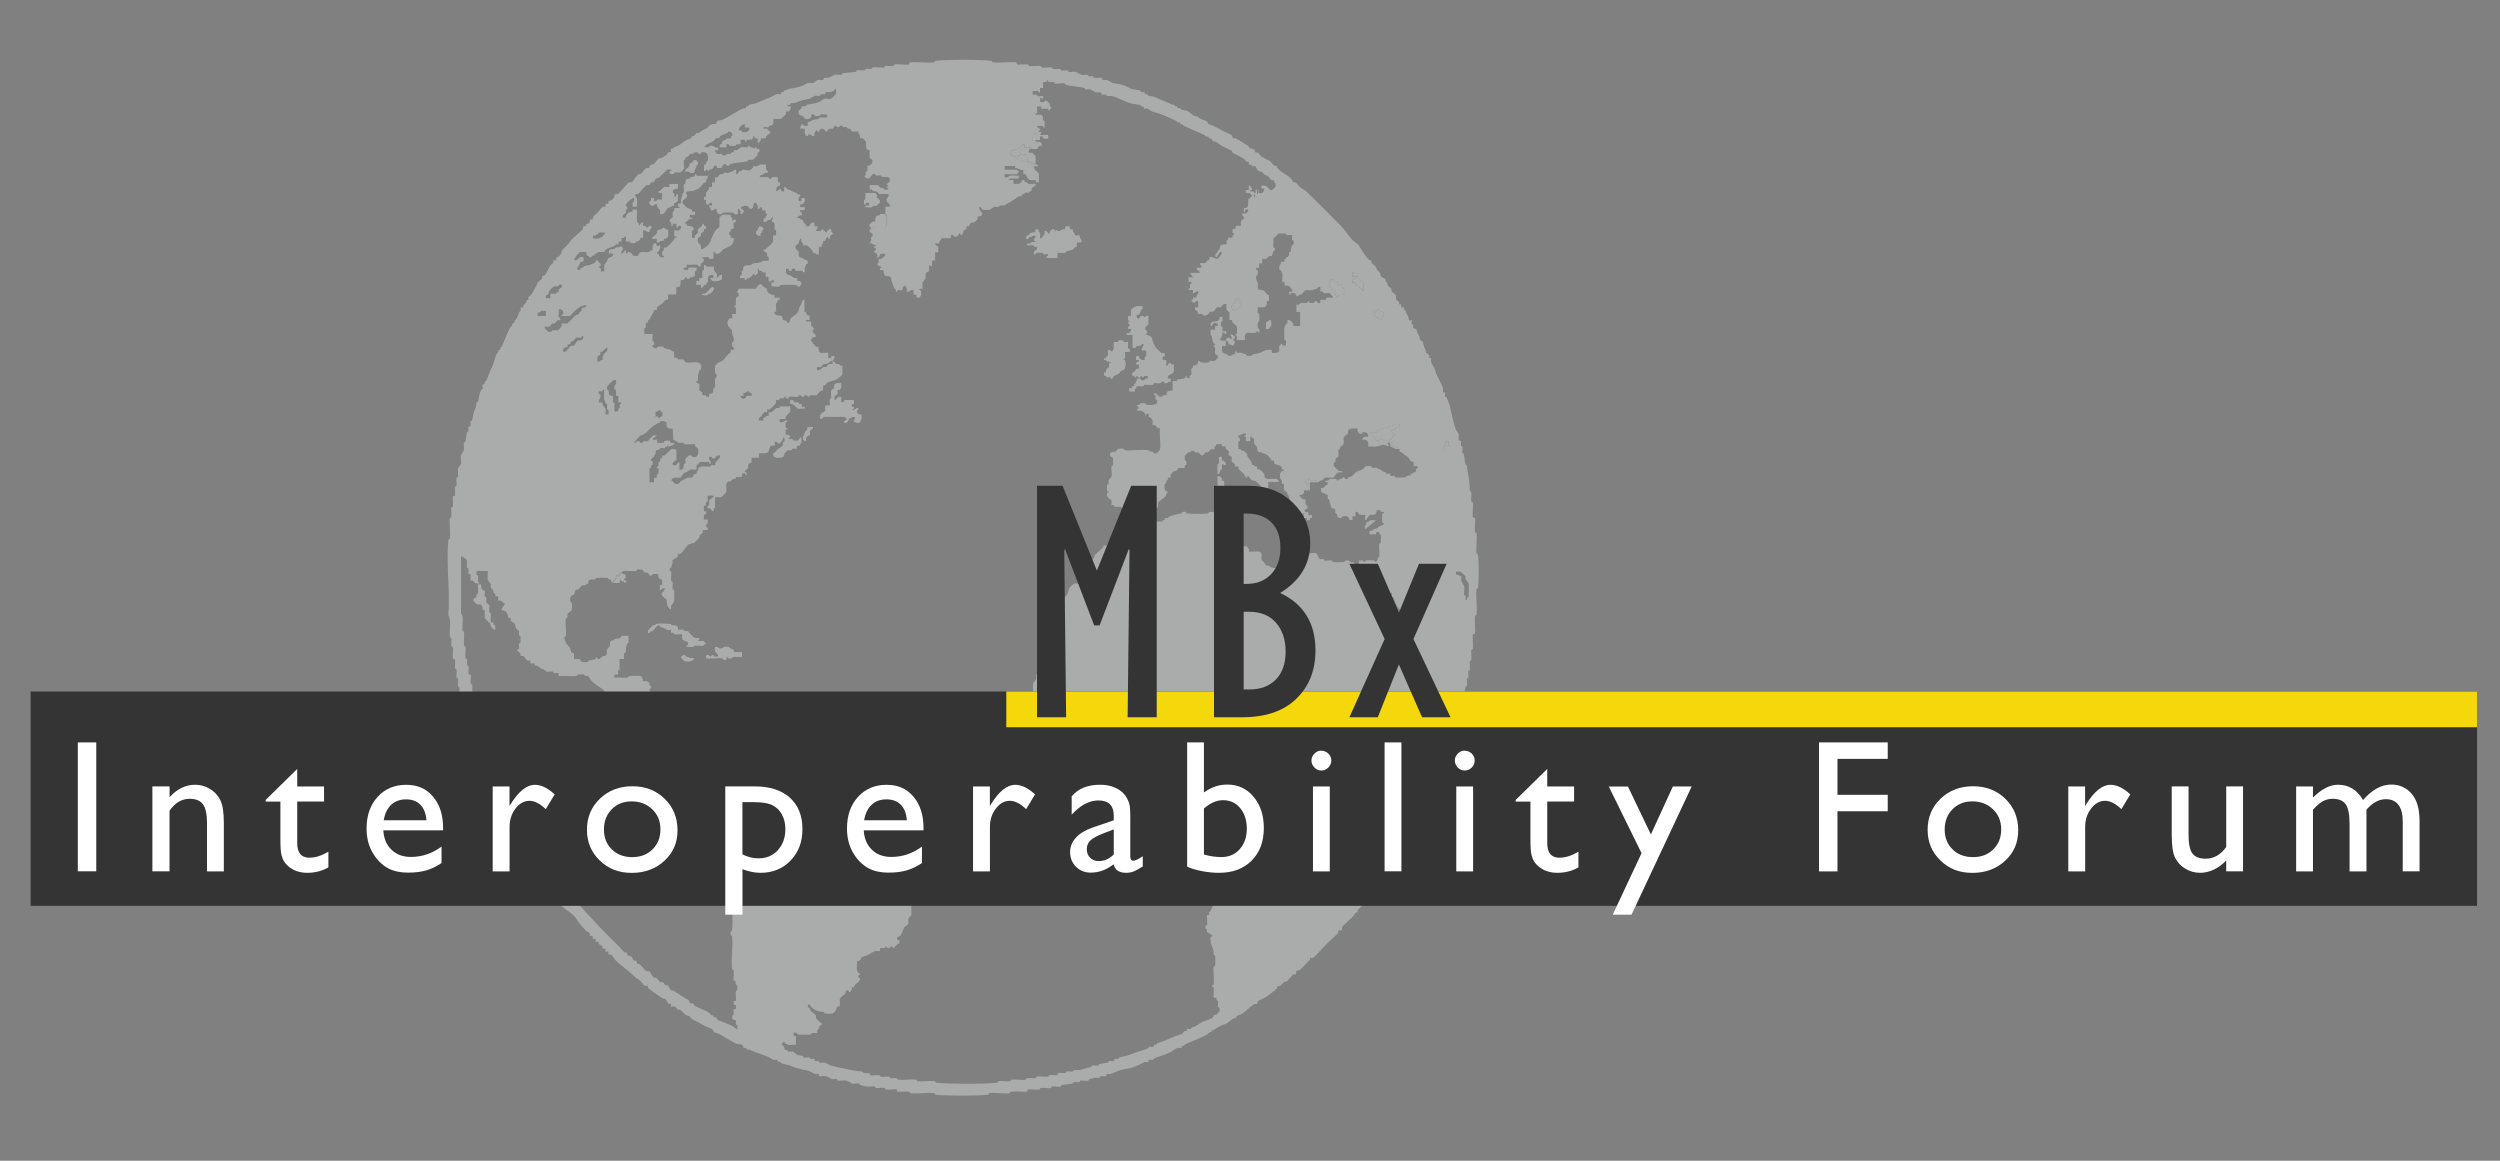 <?xml version="1.0" encoding="UTF-8"?><svg xmlns="http://www.w3.org/2000/svg" width="140mm" height="65mm" viewBox="0 0 396.85 184.25"><rect x="0" y="0" width="396.85" height="184.25" fill="#808080" stroke="none"/><g id="uuid-13e915c0-f781-450d-a5f1-cc4a313b78c6"><g id="uuid-934f53a2-bca8-4d79-b0eb-a40439cb3345"><path d="M222.13,131.57l.35.29-.36.24.36.59c-.24.33-.22.71-.37,1.06-.37.86-1.39,1.92-1.62,2.88-.06.23.18.47.22.74.09.63-.2.43-.24.47-.68-.28-1.1.49-1.77.24.03-.05-.04-.26,0-.38.05-.13.38-.28.43-.37.09-.16.22-.71.31-.87.13-.24.52-.26.54-.28.07-.08-.02-.35.02-.5.04-.18.79-1.05.94-1.36.19-.42.3-.93.49-1.35.22-.46.64-.89.7-1.4Z" style="fill:#aaabab;"/><path d="M110.53,25.48c-.49-.2-.46.21-.73.39-.08.06-.26.02-.29.06-.06.07.01.27-.06.42-.1.2-.49.49-.6.63-.06.08-.13.05-.07.24.64-.2.73.41,1.27.2.22-.08.24-.49.31-.64.08-.19.1-.08.2-.55.02-.11.34-.02.23-.47,0-.02-.25-.27-.26-.28ZM120.5,28.16c.29-.55.2-.3.67-.51.05-.02.17-.37.63-.2.16-.41-.22-.49-.24-.55-.05-.22.03-.51,0-.75-.29.03-.62-.04-.9,0-.12.01-.56.49-1.05.24-.07.34-.43.7-.78.72-.31.02-.65-.2-.98-.12-.08.02-.08.18-.12.2-.14.06-.29.01-.4.07-.17.09-.2.51-.51.44v-.64c-.26-.29-.37.16-.43.17-.44.09-.64.22-.71.24-.24.06-.55-.05-.79,0-.09.02-.06.21-.16.23-.15.03-.3-.03-.48.04-.12.04-.29.66-.74.44v.83s-.48,0-.48,0v.71s-.47,0-.47,0c.06.71-.74.61-.48,1.53l-.35.06.02.4h.34c.06.04-.33.91.4.72.09-.02.07-.21.16-.23.47-.11.42.06.4.47h-.47c-.11.33.21.18.24.32.03.12-.01.26,0,.39.51.13.44-.37.95-.24-.12.51.22.96.75.83.1-.02.03-.22.25-.24.36-.04,1.19-.04,1.55,0,.17.02.3.44.76.25.09-.1-.19-.93.18-.83.02,0,.29.3.29.32.04.15-.01.3,0,.45.02.24.54-.2.48-.46-.03-.11-.62-.31-.47-.54.35-.25.63-.33,1.09-.24.08.02.24.33.32.39.44.3.72-.47.59-.87.62-.08.81.4.71.95.31.13.19-.21.31-.24s.27.02.4,0v.48s.59,0,.59,0c-.17.62.2.56.23.6.14.19-.41.29-.25.7l-.33.02-.02.46c.45.18.59-.18.63-.2.14-.06.29-.02.4-.07.17-.09.2-.51.51-.44l-.23.71c.73.18.36.76.47,1.22.02.09.21.07.23.16.06.25-.03.6,0,.87h-.48c-.04.32.08.74-.03,1.04-.03.08-1.12,1.13-1.19,1.17-.09.06-.61.05-.22.27.04.02.13,0,.26.09.35.27.17.34.24.66.02.1.21.07.23.16.04.19-.02.43,0,.63-.05.05-.78-.05-.99,0-.09.02-.07.21-.16.23-.43.1-1.04.14-1.5.24-.09.02-.07.21-.16.24-.3.07-1.09-.15-1.22.33-.04.15.04.32-.04.47-.02.03-.18.02-.2.11-.04.17.04.38,0,.55-.01.06-.41.15-.24.55.2.03.46-.05.64,0,.11.03.07.23.08.24.23.18.22-.17.26-.2.1-.07.28,0,.35-.04.21-.12.65-.44.69-.7h.23c-.08.52.46,0,.48-.09.06-.28-.18-.84.24-.75-.08.52.1.29.38.36.07.02.22.42.68.23v.71s.47,0,.47,0v.71c.44.17.48-.23.53-.24.27-.06.11.27.41.24l-.06.24h-.41s0,.59,0,.59c.37-.05.89.08,1.22,0,.1-.02.03-.22.25-.24.54-.06,1.84-.06,2.38,0,.14.01.46.61.79,0,.21-.38-.25-.66-.62-.59.07-.72-.09-.37-.51-.47-.04-.01-.54-.4-.65-.46-.07-.04-.23.01-.34-.05-.36-.19-.29-.67-.27-1.03h.46s.02.34.02.34l.4.02.07-.35.52-.02.07.35c.15.15,1.27-.25,1.18.25.43.11.16-.42.24-.75,0-.03.19-.34.27-.52.02-.05.3,0,.2-.43-.06-.24-.52-.28-.61-.33-.11-.06-.1-.17-.14-.19-.12-.07-.28-.01-.4-.08-.4-.21-.22-.62-.28-.94-.03-.16-1.15-.64-.03-1.3l.27-.79c.4-.08.17.27.24.51.01.06.4.16.24.55.2.02.43-.04.63,0,.11.02,1.17.9.91,1.18.5-.12.45.37.94.24v-1.18s.47,0,.47,0c-.12-.48.33-.45.25-.93.38.14.43-.51.58-.6.3-.19.15.39.47.23-.09-.36.13-.62.47-.71.03-.33-.38-.19-.23-.71-.36-.09-.62.13-.71.47-.28.09-.2-.14-.28-.19s-.19-.03-.27-.09c-.07-.05,0-.17-.1-.2-.27-.06-.12.21-.25.24-.24.06-1.07.11-.79-.24.08-.1.26-.06.16-.48h-.48s0-.59,0-.59c-.46-.1-.64.21-.78.6h-.46c-.08-.52-.67-.5-.54-1.07-.49.12-.45-.37-.94-.24-.18-.12.52-.67.71-.47.15-.5-.31-.4-.24-.83h.71s0-.47,0-.47h-.71s0-.47,0-.47c.61.08.81-.39.71-.95h-.47s0,.47,0,.47h-.47c.02-.2-.04-.44,0-.63.02-.09.37-.09.24-.43-.38.17-.5-.22-.56-.23-.62-.14-.57-.2-1.08-.47-.17-.09-.57-.04-.62-.48l-.24.06v.65s-.47,0-.47,0l-.18-.48-.1.2-.55.28c-.03-.4-.07-.67.28-.9.21-.14.41.1.29-.51l-.35-.07v-.76c-.26.04-.61-.06-.86,0-.1.02-.02.22-.25.24-.38.03-.27-.22-.38-.24-.28-.07-1.12-.02-1.46,0ZM107.6,29.23h-1.3s0,.47,0,.47c-.27.03-.6-.05-.86,0-.06.01-.63.74-.91.71l.06.24h.53s0,1.06,0,1.06c-.24.03-.53-.05-.75,0-.06.01-.14.4-.55.24v-.48c-.67-.05-.38.02-.48.39-.03.11-.34.03-.23.48,0,.04.32.32.41.33.37.03.28-.39.77-.25-.07.71.76.62.47,1.54.75.26.88-.77,1.34-1.03.11-.06.27,0,.34-.04.14-.07.14-.36.57-.23-.13-.59.24-.4.56-.74l.04-1.03c-.33-.07-.23.12-.24.35-.56.09-.27-.15-.36-.51-.02-.09-.21-.07-.24-.15-.12-.45.44-.76.83-.63v-.71ZM138.92,30.68c-.38-.14-1.08.03-1.51-.04-.05.05.05.78,0,.99-.02.09-.21.07-.23.16-.04.19.02.43,0,.63.32.11.19-.21.31-.24.11-.02.5-.04.52.06v.41c-.1.09-.72-.2-.59.24.3-.04.71.07.99,0,.09-.02.07-.22.16-.24.19-.04.39.04.6-.03.03-.01.45-.44.47-.47.22-.52-.35-.55-.4-.71-.07-.18-.01-.65-.3-.76ZM120.94,36.01c-.56-.25-.59.36-.72.64-.02.04-.18.03-.2.11-.11.39.34.74.71.63-.13-.43.15-.42.23-.57.07-.12-.11-.42.23-.39.13-.06-.23-.41-.25-.43ZM166.17,40.94h1.66v-.83c.06-.06.99.06,1.22,0,.08-.02.08-.18.12-.2.41-.18.63-.19,1.06-.28.12-.02.34-.6.66-.48l.02-.7h.71c.16-.56-.34-.56-.24-1.06h-.83c.13-.49-.37-.46-.24-.95h-.47s-.07-.48-.07-.48h-.64s0,.48,0,.48c-.63-.18-.69.33-1.23.24l-.31-.24v.47s-.24-.47-.24-.47c-.45-.09-.8.26-.71.71-.39.04-.37-.62-.83-.47.19.72-.27.69-.48,1.18l-.24-.06c-.03-.25.06-.58,0-.81-.01-.05-.4-.16-.24-.55h-.47s0,.47,0,.47h-.63s-.91.71-.91.71l.06.23c.5.07.38-.21.5-.24.47-.1.28-.06.54-.2.37-.2.59.03.4.41-.02.04-.19.04-.2.09-.11.42.33.16.24.53-.2.02-.44-.04-.63,0-.09.02-.07.21-.16.23-.24.06-.6-.16-.51.24.31.04.69-.06.99,0,.09.02.07.18.14.21.18.08.56-.17.41.42-.04.16-.7.35-.47.79.36.09.12-.22.4-.25.21-.02.76-.03.94.01.09.02.07.21.16.23.22.05.51-.03.75,0,.12.47-.31.22-.24.59ZM105.56,36.24c-.41-.23-.45.18-.53.2-.23.05-.54-.05-.71.28-.07.13-.01.31-.08.4-.06.09-.42.35-.54.49-.05.05-.22-.01-.14.26h.71s0,.59,0,.59c.51.1.48-.38,1.06-.25l.02-.33c.33.04.58-.12.71-.42v-1.01c-.43.14-.46-.17-.51-.2ZM112.07,42.16c-.11-.06-.21-.04-.32-.04-.03.24.05.53,0,.75-.02.1-.22.03-.24.25-.02.19.05.98.01,1.01h-.48s0,.47,0,.47h-.48s0,.59,0,.59h.71s0,.47,0,.47c.25.05.34-.26.52-.43.05-.05.21-.02.27-.08.05-.05.03-.19.08-.27.03-.05.17-.06.19-.13.16-.66-.22-1.24.95-1.1v.47s-.47,0-.47,0c-.11.1.29.46.32.47.57.12,1.03-.02,1.46-.3v-.64c-.47-.14-.45.52-.84.47-.02-.2.04-.44,0-.63-.01-.04-.46-.59-.47-.63-.04-.16.01-.35,0-.51-.04-.05-.89.05-1.11,0-.09-.02-.09-.18-.11-.2ZM113.28,45.67c-.32-.32-1.02.79-1.22.9-.31.18-.62-.1-.55.28.23-.03.53.05.75,0,.08-.02.08-.18.12-.2.14-.06.3-.01.4-.07.13-.07.69-.72.51-.91ZM180.37,54.9c.07-.04.46.04.63,0,.03,0,.3-.48.55-.23.23.23-.42.64-.24.95h.71c-.04.27.06.62,0,.87,0,.04-.43.22-.23.67-.51.08-.91-.03-.96-.57l-.46-.02v.59s.47,0,.47,0c.12.27-.43.41-.47.53-.11.32.4.11.48.18v.71c-.69-.19-.54.65-1.05.61-.15.62.12.36.3.5.07.05,0,.18.1.2.23.05.26-.62.44-.03.49.21.43-.18.45-.2.27-.2.25.65.54,0h.63s0,.47,0,.47c-.41-.15-.45.22-.64.25-.62.08-.53-.22-.61-.25-.54-.14-.55.41-.67.67-.03.05-.32.11-.22.5-.33,0-.36.02-.35.35l-.46.02v.47s.83,0,.83,0c-.11-.4.22-.49.31-.84.32-.03.74.07,1.04,0,.1-.02.03-.22.25-.24.38-.04.95.09,1.29,0,.09-.02.07-.21.16-.23.3-.07.73.07,1.02,0,.09-.02.07-.21.16-.23.55-.14.51.21.59.24.43.12.39-.39.87-.24v-.47s-.47,0-.47,0c-.17-.86.9-.52.96-1.23.02-.33-.03-.69,0-1.02-.25,0-.5.09-.48-.22h-.23c.03.08-.34.61-.47.46v-.95s-.59,0-.59,0v-.59s.34-.02.34-.02l.02-.46c-.19,0-.38.04-.56-.03-.06-.02-.91-.89-.94-.95-.17-.3-.36-.79-.47-1.07-.06-.14-.02-.29-.08-.4-.14-.26-.96-.66-1.26-.51l.47-.24c.16-.41-.22-.48-.24-.55-.13-.5.18-.55.47-.83v-1.34c-.44-.17-.47.23-.53.24-.28.06-.05-.37-.57-.24-.09.02-.3.39-.38.47-.25.05-.62-.68-.33-.71.51.09.31-.1.44-.3.15-.24.12-.24.23-.49.02-.04.35-.1.2-.51-.77-.08-1.25,0-1.77.56v.97s-.48,0-.48,0c.02.2-.05.45,0,.64.03.12.22.03.24.14.05.23-.62.26-.03.44.22.47-.3.38-.21.8h.48c.14.45-.2.39-.24.71-.16,0-.32,0-.47,0v.24s.95,0,.95,0v2.01c.63.17.56-.22.59-.24ZM201.78,50.88c-.45-.13-.43.27-.81.25l-.02,1.05c.72.08.46-.03.63-.31.03-.05.17-.05.19-.13.06-.25-.03-.6,0-.86ZM179.06,54.66c0-.12,0-.24,0-.36-.2-.02-.44.04-.63,0-.07-.02-.13-.4-.83-.23-.09.02-.07.21-.16.23-.19.04-.43-.02-.63,0v1.07s-.21.4-.24.47c-.34.03-.18-.38-.71-.23-.04.27.06.61,0,.86-.02.08-.16.08-.19.13-.11.18.04.39-.4.31-.08.35.14.17.31.28s-.06.13.45.2c.75.1.08.23.06.31-.04.18.05.38-.03.61-.05.13-.69.3-.45.85h-.33c-.11.62.07.38.3.52.05.03.05.17.13.19.18.04.39-.04.55,0,.11.02.07.22.08.23.23.16.34-.34.5-.43.35-.19,1.02-.38,1.04-.85.8.14.84-1.06.7-1.6-.03-.12-.23-.07-.24-.08-.18-.25.21-.21.24-.31.05-.2-.06-.93,0-.99h.71c.16-.41-.22-.48-.24-.55-.04-.17,0-.43,0-.63ZM136,65.31c.07-.4.27-.09.24-.47-.5-.11-.49.4-1.06.24l.35-.24c.06-.33-.11-.22-.34-.25l-.02-.41.35-.06v-.59s-1.46,0-1.46,0l-.08.35-.46.02v-.83c-.14.01-.28-.02-.42,0-.31.04-.31.54-.65.48.01-.2-.04-.43,0-.62.02-.09.45-.32.47-.4.03-.18-.05-.54.02-.62.02-.03.2,0,.29-.05.4-.26.29-.59.28-1.02-.31-.05-.97-.02-1.06.33-.04.14.03.3-.04.47-.01.04-.42.26-.44.35-.07.34.04.81,0,1.17-.02.22-.22.15-.24.25-.05.21.05.94,0,.99h-.71s0,.88,0,.88c-.45.18-.98.58-.84,1.13.44.14.45-.17.5-.2.18-.1,1.95-.05,2.34-.04.52.01,1.31-.2,1.42.47-.1-.03-.62.34-.47.48.46.09.79-.27.71-.71l.45-.03c.05-.07.02-.14.02-.21l.59.06c.09.55-.26.26-.23.65.99.67,1.33-.07,1.18-1.06h-.47s-.25-.47-.25-.47ZM125.93,63.55l-.46-.02v.59c.36-.25,1.07.69,1.15.71.32.07.76-.04,1.1,0,.12-.42-.4-.16-.47-.23.06-.67-.02-.38-.38-.48-.11-.03-.08-.21-.17-.23-.19-.05-.68.06-.74-.01l-.02-.33ZM129.02,67.8h-.83c.14.41-.28.6-.43.87-.07.12-.02.26-.08.4-.05.1-.33.07-.19.66.02.09.28.12.23.32l.24-.06c-.04-.37-.04-.64.28-.84.09-.06.26-.03.29-.05.08-.08-.02-.53.02-.73.03-.16.57-.27.47-.56ZM106.51,99.07c-.1-.06-2.18-.08-2.37-.03-.08.02-.08.18-.12.2-.14.06-.3.01-.4.07-.04.02-.64.63-.66.67-.11.18-.1.27-.08.47.32.1.17-.19.33-.23.1-.03.23.02.35-.04.08-.04.72-.85.77-.88.47-.2.43.18.53.2.54.11.9.43,1.06.47.19.05.43-.02.63,0v.47c.39-.16.5.22.55.23.23.06,1.16-.06,1.22,0,.02.26-.06.54.04.8.11.3,1.07.25.91.91-.03.12-.37,0-.24.31.3-.04.7.06.98,0,.1-.02.03-.22.25-.24.42-.04,1.02.09,1.4,0,.07-.02.15-.36.44-.23l-.44-.47h-.86s.24-.48.24-.48c-.57,0-.76.14-1.14-.29-.2-.24-.18-.19-.35-.35-.09-.08-.29-.39-.31-.39-.22-.08-.41,0-.6-.03-.09-.02-.07-.21-.16-.24-.19-.04-.84.04-.87,0,.07-.86-.5-.6-.99-.71-.08-.02-.07-.18-.11-.2ZM113.96,102.74c-.14-.08-.29-.03-.44-.04-.28.92.54.82.47,1.54-.2-.02-.44.04-.63,0-.09-.02-.09-.23-.14-.24-.34-.09-.42.61-.73,0-.49-.07-.42.02-.4.47.1.08,2.16-.05,2.55,0,.2.02.21.41.64.25v-.47c.36-.09.12.21.41.25.63.07.49-.23.71-.26.23-.02,1.32.06,1.37,0v-.71s-1.23,0-1.23,0c-.13-.57-.37-.47-.74-.64-.04-.02-.04-.18-.12-.2-.15-.04-.63-.03-.79,0-.07.02-.14.4-.83.23-.09-.02-.08-.18-.11-.2ZM108.76,104.04c-.34-.19-.44.11-.68.26l.56.65c.57,0,1,.12,1.45-.24.09-.4-.24-.17-.51-.24-.07-.02-.28-.15-.71-.24-.09-.02-.08-.18-.11-.2ZM105.59,112.4h-.47s-.01.59-.01.59l-.33.02c.1.49-.35.42-.25.86,0,.04.58.49.63.52.11.06.48.27.51.28.18.04.54-.06.62.02.03.02,0,.19.05.29.26.42.1.37.23.73.01.03.44.46.47.47.18.07.34,0,.48.03.12.03.07.21.09.23.22.16.21-.11.28-.17.23-.22.51-.31.42-.68,0-.04-.52-.54-.56-.55-.2-.04-.95.04-.98,0,.18-.46-.18-.58-.2-.63-.06-.14-.01-.3-.07-.4-.05-.09-.59-.45-.64-.54-.06-.11-.01-.26-.07-.4-.02-.05-.37-.17-.2-.63Z" style="fill:#aaabab;"/><path d="M76.13,92.76s.21-.06.24.08c.11.47-.13.75.6.94.03.28-.07.66,0,.92.02.09.21.07.23.16.05.24-.05.53,0,.78.02.09.45.31.47.4.07.34-.07.81,0,1.14.02.1.22.03.24.25.03.24-.06,1.33-.01,1.37h.47c-.16.39.22.5.23.55.03.13.11.71-.17.63-.03,0-.48-.48-.5-.51-.07-.12,0-.28-.07-.4s-.89-.88-.91-.95v-1.27s-.35-.07-.35-.07c.08-.22-.12-.78-.33-.82-.2-.04-.39.04-.6-.04-.03-.01-.49-.49-.5-.52-.12-.48.32-.45.44-.66.06-.11.01-.26.07-.4.02-.04.18-.03.2-.12.1-.38-.06-1.03,0-1.46.08,0,.16,0,.24,0Z" style="fill:#aaabab;"/><path d="M164.16,26.74c-.11-.12-.37-.41-.53-.54-.23-.2-.52-.23-.74-.32-.04-.02-.04-.18-.12-.2-.25-.06-.6.04-.87,0-.13-.31.21-.19.24-.31.08-.37-.02-.49-.39-.39-.19.05-.18.54-.73.48-.07,0-.64-.52-.65-.57-.06-.29.03-.67,0-.98.49.22.75-.22.79-.23.15-.03.3.03.48-.04.16-.06.54-.94.97-.68v.48c.22.01.44-.02.66,0s.47-.13.41.24c-.12,0-.24,0-.36,0v.24s-.12.02-.19-.05c-.45-.45-1.17-.23-1.3.41h-1.23s0,.46,0,.46c.46-.16.45.33.77.24.05-.01.04-.18.09-.2.12-.07.27-.01.41-.07.04-.02.04-.18.11-.2.51-.14.3.3.57.24.12-.03.03-.12.06-.16.3-.4.64.79.47,1.11.48-.16.54.15.63.2.13.07.31,0,.41.07.02.02.22.59.27-.03l.47.47c-.33.05-.83-.22-.71.36Z" style="fill:#aaabab;"/><path d="M140.49,33.96s.24.38.25.41c.05.44.13,1.77-.42,1.85-.7.1-.65-.22-.74-.24-.16-.04-.62-.03-.78,0-.13.03-.19.41-.56.47.18-.43-.32-.45-.24-.76,0-.03.47-.49.51-.5.16-.07.4,0,.44-.03.04-.03-.15-.69.27-.91.12-.06.26-.02.4-.08.04-.02.03-.18.12-.2.1-.02.71-.02.75,0Z" style="fill:#aaabab;"/><path d="M164.63,22.48c-.03.14.12.56-.18.47-.03-.01-.49-.47-.5-.5-.16-.43-.05-.93.2-1.27.29-.14.19.21.31.24.17.04.43,0,.63,0,.43.01.87,0,1.3,0v.59s-.76,0-.76,0l-.08-.35-.46-.02v.59s-.71,0-.71,0c-.04.33.02.21.24.24Z" style="fill:#aaabab;"/><path d="M198.47,31.47s0-.11.05-.19c.04-.05.14-.05.15-.07.22-.41-.56-.71-.91-.57v-.47s.47,0,.47,0v-.71c.14-.16.64.48.48.64-.66.37-.05.24.28.3.13.03,0,.35.31.24.04-.28-.18-.47.24-.47v.71s-.47,0-.47,0v.52s-.59.07-.59.07Z" style="fill:#aaabab;"/><path d="M166.17,40.94c-.07-.37.36-.12.24-.59-.24-.03-.53.05-.75,0-.09-.02-.07-.21-.16-.23-.18-.04-.72-.03-.94-.01-.28.02-.05.34-.4.25-.23-.45.43-.63.47-.79.15-.59-.23-.34-.41-.42-.07-.03-.04-.19-.14-.21-.29-.06-.68.04-.99,0-.09-.4.27-.18.51-.24.09-.02.07-.21.16-.23.19-.05.43.02.63,0,.09-.37-.35-.11-.24-.53.01-.04.18-.05.2-.09.19-.38-.03-.6-.4-.41-.26.14-.07.1-.54.2-.11.02,0,.31-.5.24l-.06-.23.91-.71h.63s0-.48,0-.48h.47c-.16.39.22.5.24.55.06.23-.03.55,0,.81l.24.06c.2-.49.66-.46.48-1.18.46-.15.44.51.83.47-.09-.45.26-.8.71-.71l.24.47v-.47s.31.24.31.24c.54.1.6-.42,1.23-.24v-.48s.64,0,.64,0l.07.48h.47c-.13.49.37.45.24.94h.83c-.11.5.4.5.24,1.07h-.71s-.02.7-.02.7c-.32-.12-.54.46-.66.48-.43.08-.65.09-1.06.28-.04.02-.03.18-.12.2-.23.06-1.16-.06-1.22,0v.83s-1.66,0-1.66,0Z" style="fill:#aaabab;"/><path d="M164.39,25.91c-.05.63-.24.05-.27.03-.1-.07-.28,0-.41-.07-.09-.05-.14-.36-.63-.2.17-.31-.17-1.51-.47-1.11-.03.04.06.13-.06.16-.27.06-.06-.38-.57-.24-.08.02-.07.18-.11.2-.14.06-.28,0-.41.07-.05.03-.04.19-.09.2-.31.09-.31-.4-.77-.24v-.47s1.23,0,1.23,0c.13-.64.86-.86,1.3-.41.06.06.18.04.19.05.03.06-.05.29,0,.34.07.06.36-.02.56.05.03.01.49.49.5.52.05.25.03.82,0,1.1Z" style="fill:#aaabab;"/><path d="M220.47,137.84c-.22.25-.46,1-.49,1.05-.03.04-.21,0-.29.06-.62.44-1.03,1.32-1.26,1.94-.01.04-.62.49-.64.53-.06.15,0,.36-.05.43-.03.04-.7.31-.77.52-.16.44-.3.83-.54,1.24-.07.12-.85.71-.88.78-.06.15,0,.36-.05.43-.02.03-.2,0-.33.1-.2.16-.21.38-.33.5-.24.26-1.73,1.58-1.77,1.69-.18.47.28.65-.63.56,0,.15.03.29-.03.44-.04.1-1.33,1.24-1.54,1.45-.16.16-.28.28-.43.43-.34.35-1.72,1.91-1.98,2.05-.2.11-.48-.03-.5,0-.02.04.03.2-.04.31-.06.1-1.54,1.62-1.65,1.67-.15.06-.34,0-.42.05-.1.06-.09.51-.15.56s-.28-.01-.42.05c-.1.04-.84,1-1.01,1.11-.11.07-.29,0-.4.08-.16.12-.62.62-.66.64-.15.06-.36,0-.43.05-.04.03,0,.21-.06.29-.25.36-1.35,1.13-1.77,1.42-.21.14-.86.42-1.11.55-.23.12-.27.51-.29.53-.08.06-.27-.01-.36.03-.77.36-1.5,1.25-2.14,1.61-.24.14-.89.15-.81.61-.59-.08-1.34.87-1.73.96-.51.12-1.08.48-1.59.72-.14.07-.14.34-.56.24l-.02.32c-.41-.1-.59.3-.86.45-1.09.59-2.21.95-3.3,1.47-.14.07-.14.34-.56.24l-.02.33c-.07.07-.55-.03-.74.02-.07.02-.94.61-1.12.7-.87.42-1.74.62-2.59.99-.04.02-.03.18-.12.2-.19.05-.67-.06-.74.01v.33c-.21.05-.44-.03-.64.01-.05.01-.72.39-.82.44-.25.11-1.24.49-1.34.51-.57.12-1.67.27-2.14.51-.14.07-.96.42-1.05.44-.2.05-.42-.04-.63.01l-.07.35c-.28.03-.66-.07-.92,0-.09.02-.07.21-.16.23-.24.06-.55-.05-.79,0-.13.03-.45.15-.83.24-.09.02-.07.21-.16.23-.35.08-.91-.08-1.26,0-.09.02-.07.21-.16.23-.27.06-.64-.06-.91,0-.09.02-.07.21-.16.23-.49.11-1.25.12-1.74.24-.09.02-.07.21-.16.23-.38.09-1-.09-1.38,0-.09.02-.07.21-.16.23-.44.1-1.17-.1-1.62,0-.1.02-.03.22-.25.24-.55.06-1.21-.06-1.78-.02l-.13.37c-.79.05-1.71-.09-2.49-.02-.23.02-.11.23-.34.26-.97.1-2.13-.12-3.09-.02-.23.02-.11.23-.34.26-1.89.19-6.29.19-8.18,0-.23-.02-.11-.23-.34-.26-1.15-.12-2.53.13-3.68.02-.23-.02-.11-.23-.34-.26-.55-.06-1.21.05-1.78.02l-.13-.37c-.5-.06-1.29.12-1.75,0-.09-.02-.07-.21-.16-.23-.38-.09-1,.09-1.38,0-.09-.02-.07-.21-.16-.23-.38-.09-1,.09-1.38,0-.23-.05-.61-.16-.95-.24-.09-.02-.07-.21-.16-.23-.35-.08-.91.08-1.26,0-.09-.02-.06-.21-.16-.23-.45-.1-.55-.23-.59-.24-.38-.09-1,.09-1.38,0-.09-.02-.07-.21-.16-.23-.24-.06-.55.05-.79,0-.05-.01-.81-.46-.87-.47-.32-.08-.81.05-1.16,0l-.07-.35c-.2-.05-.42.03-.63-.01-.05-.01-.81-.46-.87-.47-.83-.18-1.84-.35-2.56-.67-.61-.27-1.13-.38-1.78-.51-.04,0-.21-.42-.66-.25v-.33c-.21-.05-.43.03-.64-.01-.05-.01-.72-.39-.82-.44-.9-.39-1.73-.62-2.65-1.02-.43-.19-.34-.1-.78-.2-.08-.02-.05-.19-.17-.23-.1-.03-.29.04-.37-.02-.04-.03,0-.2-.06-.29-.28-.42-.47-.21-.82-.28-.61-.13-2.23-1.23-2.96-1.62-.15-.08-.85-.27-.89-.3s0-.2-.06-.29c-.2-.3-.79-.42-1.1-.56-.39-.17-.79-.45-1.2-.66-.46-.24-1.34-.57-1.46-1.06-.64.12-1.11-.74-1.44-.93-.12-.07-.28,0-.4-.07-.29-.16-.27-.69-1.1-.44v-.48s-.46-.02-.46-.02c.05-.18-.4-.69-.52-.78-.1-.07-.28,0-.4-.08-.38-.23-2.06-1.39-2.25-1.66-.06-.09-.02-.27-.05-.29-.07-.06-.36.02-.55-.05-.05-.02-.66-.81-.77-.88-.66-.38-.58-.34-1.15-.9-.76-.74-1.77-1.37-2.59-2.18-.16-.15-.63-.89-.75-.94-.36-.15-.52.19-.44-.51h-.48s0-.47,0-.47h-.48s-.02-.46-.02-.46c-.2.02-.42-.14-.53-.3-.14-.21.1-.4-.52-.31v-.48s-.47,0-.47,0v-.48s-.47,0-.47,0c.15-.57-.34-.57-.58-.8-.55-.53-1.37-1.51-1.7-2.12-.02-.04-.53-.52-.6-.58-.46-.44-1.49-.99-1.81-1.5-.27-.43-.3-.58-.67-.98-.69-.74-1.14-1.82-1.65-2.73-.09-.16-.86-.54-.99-.78-.3-.56-.7-1.16-1.02-1.71-.05-.08-.62-.5-.64-.54-.06-.15,0-.36-.05-.43-.03-.04-.7-.31-.77-.52-.12-.34-.13-.37-.26-.66-.35-.75-.77-1.23-.96-2.07-.01-.06-.38-.17-.25-.55l-.32-.02c.22-.44-.63-.81-.69-.96-.06-.18,0-.33-.04-.48-.06-.26-1.04-1.4-1.18-1.83-.03-.11.04-.31-.02-.37l-.33-.02c-.07-.07.03-.55-.02-.74-.02-.09-.61-1.15-.75-1.46-.31-.69-.51-1.4-.67-2.2-.03-.14-.66-.66-.67-.71-.06-.15-.01-.29-.05-.43l-.33-.02c-.07-.07.03-.45-.01-.62-.02-.09-.22-.07-.24-.16-.14-.65-.21-1.5-.48-2.07-.11-.23-.67-1.09-.7-1.24-.13-.61-.16-.98-.23-1.65-.02-.22-.22-.15-.24-.25-.06-.26.03-.64,0-.92l-.35-.07c-.05-.2.03-.42-.01-.63-.02-.09-.21-.07-.23-.16-.06-.27.06-.64,0-.91-.02-.07-.46-1.04-.47-1.1-.12-.56-.12-1.38-.24-1.85-.02-.09-.21-.07-.23-.16-.07-.3.07-.73,0-1.02-.02-.09-.21-.07-.23-.16-.08-.35.08-.91,0-1.26-.02-.09-.21-.07-.23-.16-.08-.35.08-.91,0-1.26-.02-.09-.21-.07-.23-.16-.08-.35.08-.91,0-1.26-.02-.09-.21-.07-.23-.16-.09-.37.06-.99,0-1.39l-.37-.13c-.07-.53.12-1.39,0-1.87-.02-.09-.21-.07-.23-.16-.08-.35.08-.9,0-1.26-.02-.1-.22-.03-.24-.25-.11-1.07.3-2.55-.24-3.43.31-3.79-.37-8.13,0-11.85.02-.23.23-.11.26-.34.1-.96-.12-2.13-.02-3.09.02-.22.22-.15.24-.25.09-.41-.09-1.09,0-1.5.02-.09.21-.07.23-.16.1-.43-.07-1.16,0-1.63l.37-.13c.03-.42-.06-.9-.02-1.3.02-.22.22-.15.24-.25.08-.36-.08-.91,0-1.26.02-.09.21-.07.23-.16.09-.38-.09-1,0-1.38.01-.04.46-.59.47-.63.09-.38-.09-1,0-1.38.01-.05.46-.81.47-.87.08-.32-.08-.82,0-1.14.02-.09.22-.07.24-.16.1-.46.14-1.07.24-1.5.02-.09.21-.07.23-.16.05-.19-.06-.67.01-.74l.35-.07c.02-.25-.06-.57,0-.8.02-.09.22-.07.24-.16.14-.67.23-1.27.51-1.9.22-.5.09-.45.2-.9.02-.09.22-.07.23-.16.16-.73.2-1.2.51-1.9.02-.04.18-.03.2-.12.05-.2-.02-.47,0-.68l.35-.07c-.1-.42.17-.42.24-.56.35-.74.54-1.43.95-2.25.34-.69.43-1.44.73-2.06.07-.14.34-.14.24-.56l.32-.02c-.1-.42.18-.42.24-.56.43-.9.74-1.9,1.23-2.82.14-.27.55-.44.45-.86l.32-.02c-.09-.42.18-.42.24-.56.24-.5.36-.56.48-1.12,0-.04.45-.31.23-.79h.47c-.16-.63.61-.54.49-1.17l.33-.02c-.19-.62.32-.62.45-.86.39-.71.73-1.19,1.02-1.95.01-.04.62-.49.64-.53.06-.15,0-.36.05-.43.02-.02.41-.06.53-.29.25-.46.52-1,.79-1.47.04-.07.39-.26.4-.3.15-.36-.19-.52.51-.44l.02-.46c.33.02.6-.39.77-.64.08-.11,0-.29.08-.4.35-.53.93-.84,1.39-1.59.25-.4,1.87-1.67,1.97-1.9.15-.37-.2-.49.5-.46-.13-.41.47-.37.57-.61.15-.37-.18-.51.51-.44-.1-.5.52-.85.86-1.19.18-.18.4-.68.77-.82.31-.11.45.23.38-.48h.48s0-.47,0-.47c.5.08,1.1-.56.95-1.07.19,0,.38.04.56-.03.14-.06,1.58-1.78,1.71-1.83.19-.07.48.01.55-.05.09-.08.68-1.07.99-1.25.11-.07.29,0,.4-.07s.72-.86.77-.88c.19-.07.48.01.55-.05.03-.02,0-.2.05-.29.23-.34.46-.22.63-.32.12-.07.72-.86.77-.88.18-.07.36,0,.53-.07.04-.02.44-.33.7-.48.2-.11.25-.62.74-.44v-.59c.39.16.49-.22.56-.23.84-.19,1.26-.77,1.97-1.15.26-.14.88-.17.8-.61.49.13.53-.34.73-.46.11-.06.27,0,.34-.05.62-.33.64-.47,1.37-.73.03-.01.24-.37.3-.4.08-.05.49-.26.52-.27.18-.04.54.06.62-.02.03-.02,0-.2.05-.29.24-.37.4-.22.7-.29.73-.17,2.74-1.62,3.61-1.89.11-.03.31.04.37-.02l.02-.32c.38.13.5-.24.54-.25.47-.11.69-.06,1.19-.28.71-.31,1.46-.6,2.25-.95.11-.05.77-.42.82-.43.19-.05.67.06.74-.01l.02-.33c.38.13.5-.24.54-.25.4-.08.67-.23.71-.24.72-.15,1.46-.22,2.13-.51.1-.05.77-.42.82-.43.27-.06.64.06.91,0,.04-.01.59-.46.63-.47.26-.06.64.03.92,0l.13-.37c.25-.02.57.06.8,0,.05-.01.81-.46.87-.47.32-.08.82.08,1.14,0,.09-.02.07-.21.16-.23.54-.13,1.53-.1,2.09-.24.09-.02.07-.21.16-.23.35-.08.91.08,1.26,0,.09-.02.07-.21.16-.23.27-.06.64.06.91,0,.09-.02.07-.21.16-.23.49-.12,1.36.11,1.85,0,.09-.02.07-.21.16-.23.35-.08.9.08,1.26,0,.1-.02.03-.22.25-.24.7-.07,1.54.07,2.25.02l.13-.37c1.21-.08,2.61.14,3.79.02.23-.02.11-.23.34-.26,2.02-.2,6.75-.2,8.77,0,.23.02.11.23.34.26,1.15.11,2.5-.1,3.67-.02l.13.37c.53.03,1.14-.07,1.66-.02.23.02.11.23.34.26.51.05,1.32-.11,1.76,0,.09.02.07.21.16.23.44.1,1.18-.1,1.62,0,.09.02.07.21.16.23.32.08.82-.08,1.14,0,.09.02.07.21.16.23.3.07.73-.07,1.02,0,.09.02.07.21.16.23.32.08.82-.08,1.14,0,.05.01.81.46.87.47.3.07.73-.07,1.02,0,.09.02.07.22.16.23.21.05.46-.05.67,0,.09.02.07.21.16.23.34.08.9-.05,1.28,0l.07.35c.07.07.55-.03.74.01.05.01.81.46.87.47.72.15,1.46.22,2.13.51.1.05.77.42.82.44.44.1.94.15,1.38.24.04,0,.25.45.72.23l.07.35c.38-.13.5.24.54.25.47.11.69.06,1.19.28.82.35,1.73.75,2.55,1.11.13.06.27.01.34.05.14.07.14.34.56.24l.02.33c.45-.17.62.24.66.25.36.07.73.08,1.07.27.14.08.67.62.94.67,1,.21.42.16.9.44.37.21,1.28.31,1.28.85.92.26,1.73.81,2.57,1.19.34.16.72.34,1.05.52.23.12.27.51.29.53.08.06.26,0,.37.02.47.15,1.49.9,2.07,1.22.06.03.27.39.3.4.3.11.49-.08.76.32.06.09.02.26.06.29.07.06.28,0,.43.05.04.02.46.59.54.64.36.21,1.13.56,1.47.78.09.06.5.62.54.64.15.06.36,0,.43.05.03.02,0,.21.1.33.6.79,1.76,1.09,2.36,1.94.06.08.02.26.06.29.07.06.27-.01.42.06.32.16.72.77.9.87.64.37.77.48,1.34,1.03,1.66,1.61,3.47,3.44,5.08,5.08.61.62,1.15,1.53,1.79,2.2.19.2.9.68.94.75.31.57,1.19,2.02,1.74,2.41.08.06.26.02.29.06.06.06,0,.28.05.43.02.04.63.49.64.53.35.94.41.56.71,1.07.07.12,0,.28.07.4.14.25.74.49.77.52.06.07,0,.26.02.37.04.11.21.08.23.18.21.93.4.54.68,1.02.07.11,0,.29.07.4.05.09.66.52.67.59.04.21-.03.45,0,.66.03.13.68.36.49.78l.33.02v.47s.49,0,.49,0c-.16.39.22.5.23.56.13.62.36.72.47,1.07.09.28-.14.55.48.38.02.2-.04.44,0,.63.02.09.22.07.24.16.03.15-.05.42.02.5.02.02.4.04.54.28.06.11.01.27.05.34.32.61.32.44.47,1.2.02.08.42.31.44.35.11.3.17.68.31,1s.11.18.2.66c.03.14.74.39.48.91h.33c.05.21-.04.43.01.64.07.31.56.85.71,1.54.14.63,1.04,2.02,1.18,2.65.05.2-.04.42.01.63h.33c.05.21-.04.43.01.64.02.08.18.07.2.11.11.24.49,1.24.51,1.34.22,1.04.46,1.96.71,3.04.01.06.15.31.24.71.01.05.46.7.47.75.07.29-.04.73,0,1.04l.35.07c.07.07-.03.55.01.74.02.09.21.07.23.16.07.3-.07.73,0,1.02.02.09.22.07.24.16.1.49.13,1.16.24,1.62.02.1.22.03.24.25.14,1.37.49,2.48.45,3.92.51.43.11,1.17.25,1.75.02.09.21.07.23.16.14.59-.1,1.68,0,2.34l.37.13c.04.68-.08,1.47-.02,2.13.02.23.23.11.26.34.1.97-.12,2.13-.02,3.09.02.23.23.11.26.34.12,1.19.12,3.92,0,5.1-.02.23-.23.11-.26.34-.12,1.23.14,2.7.02,3.92-.02.23-.23.11-.26.34-.08.85.08,1.86.02,2.72l-.37.13c-.05.72.09,1.56.02,2.25-.02.22-.22.15-.24.25-.09.41.06,1.08,0,1.53-.02.22-.22.15-.24.25-.09.39.09,1,0,1.38-.02.09-.21.07-.23.16-.07.3.07.73,0,1.02-.02.09-.21.07-.23.16-.08.32.08.82,0,1.14-.02.09-.21.07-.23.16-.21.9-.27,1.9-.48,2.8-.02.09-.21.07-.23.16-.06.26.03.64,0,.92l-.35.07c-.05.2.03.42-.01.63-.02.09-.21.07-.23.16-.11.46-.13,1.14-.24,1.62-.01.05-.46.81-.47.87-.19.89-.38,1.78-.75,2.61-.19.42-.1.34-.2.78,0,.04-.38.17-.25.54l-.33.02c-.07.07.03.45-.01.62-.04.19-.68,1.34-.71,1.46-.23,1.11-.71,1.9-.95,3.04,0,.04-.38.17-.25.54l-.32.02c.13.38-.24.49-.25.55-.22.99-1.19,2.84-1.67,3.84-.07.14-.34.14-.24.56l-.33.02c.18.62-.32.62-.45.86-.19.34-.2.72-.27,1.07-.02.08-.18.07-.2.12-.16.37-.81,1.78-1.03,1.93-.09.06-.26.02-.29.06-.06.08,0,.26-.02.37-.16.49-.67,1.01-.93,1.49-.09.16-.04.59-.48.61-.04-.27-.27-.51-.22-.74.23-.96,1.25-2.03,1.62-2.88.15-.34.13-.72.37-1.06l-.36-.59.36-.24-.35-.29c.02-.13-.05-.39.02-.46.03-.03.2,0,.29-.06.11-.07.67-1.07.75-1.24.25-.53.27-1.09.52-1.64.03-.06.27.03.2-.45l-.23-.06c.05.24-.65.66-.68.74-.06.18,0,.33-.04.48-.02.1-.22.07-.23.16-.04.18.04.38,0,.55-.02.09-.19.05-.23.17-.03.11.04.29-.02.37-.02.02-.41.06-.53.29-.62,1.14-1.43,1.95-1.7,3.19-.02.09-.19.06-.23.17-.03.1.04.29-.02.37-.03.04-.21,0-.29.06-.26.18-.25.57-.75.43.16.39-.23.5-.24.55-.14.62-.18,1.08-.51,1.66-.12.2-.59.24-.45.73l-.32.02c.15.47-.56.86-.69,1.09-.05.08-.21.43-.26.53-.36.76-.09,1.17-.25,1.84,0,.04-.66.5,0,.55-.02-.19.15-.2.23-.33.24-.41.35-.72.52-1.17.01-.03.39-.26.41-.3.06-.15,0-.36.05-.43.03-.04.21,0,.29-.06.45-.32.54-.81.8-1.22.05-.07.19-.03.2-.04.67.25,1.09-.51,1.77-.24ZM199.53,30.17c.09,0,.26-.05.24.08v.39c.68.11.81-.06.94-.71h-.47s0-.47,0-.47c.44-.09.72.07,1.06.32.23.18.2.49.63.39.04,0,.54-.52.55-.56.12-.52-.06-.47-.19-.67-.06-.09-.03-.26-.06-.29-.06-.06-.28,0-.42-.05-.04-.02-.49-.63-.53-.64-.94-.35-.56-.41-1.07-.71-.12-.07-.28,0-.4-.07-.27-.15-.48-.74-.52-.78-.08-.07-.35.02-.5-.02-.05-.01-.17-.4-.55-.24.07-.7-.08-.36-.44-.51-.04-.02-.24-.37-.3-.4-.41-.23-.94-.56-1.3-.71-.85-.35-.46-.41-.69-.61-.05-.04-.93-.44-1.07-.5-.56-.26-.96-.64-1.49-.93-.07-.04-.23.02-.34-.05-.21-.12-.24-.59-.74-.45l-.02-.33c-.46.15-.57-.19-.62-.21-1.14-.5-2.19-.94-3.3-1.47-.14-.07-.14-.34-.56-.24l-.02-.33c-.46.15-.57-.19-.62-.21-1.29-.57-2.44-1.17-3.79-1.46-.05-.01-.7-.46-.75-.47-.17-.04-.56.05-.62-.01l-.02-.33c-.38.13-.5-.24-.54-.25-.44-.09-.94-.14-1.38-.24-.79-.17-2.29-.99-3.11-1.18-.24-.06-.55.05-.79,0-.09-.02-.07-.21-.16-.23-.21-.05-.47.02-.69,0l-.07-.35c-.07-.07-.65.04-.86-.01-.05-.01-.81-.46-.87-.47-.24-.06-.55.05-.79,0-.09-.02-.07-.21-.16-.23-.91-.22-2-.26-2.92-.48-.09-.02-.07-.21-.16-.23-.44-.1-1.18.1-1.62,0-.09-.02-.07-.21-.16-.23-.24-.06-.57.06-.79,0-.11-.03-.06-.23-.08-.24-.24-.19-.22.21-.31.24-.15.04-.35-.02-.52,0v.95s-.47,0-.47,0v.71c-.32.11-.19-.21-.31-.24-.25-.05-.6.04-.87,0v.59c.2.02.44-.04.63,0,.09.02.07.21.16.23.25.06.6-.04.87,0v.47s-.47-.24-.47-.24v.71c.2-.02.44.04.63,0,.11-.03.01-.31.37-.24.03,0,.48.48.5.51.07.12,0,.28.07.41.03.05.19.04.2.1.08.3-.1.24-.19.34-.06.07-.04.18-.05.18-.25.17-.22-.21-.31-.24-.22-.05-.9.07-.98,0l-.07-.35h-.65c-.05.06.05.8,0,1-.03.13-.36,0-.24.31.29.03.63-.07.92.04.33.12.22.62.27.83.02.1.22.02.25.25.03.28-.04.61,0,.9-.31.13-.19-.21-.31-.24-.25-.05-.6.04-.87,0-.15.13.38.51.47.47.11.38-.32.08-.23.47h.47s-.24.47-.24.47c-.2,0-.46.04-.63,0-.12-.03-.03-.38-.31-.24-.25.34-.37.84-.2,1.27.01.03.47.49.5.5.29.09.15-.34.18-.47.47.06.77.09.71.71-.44-.23-.65.44-.79.47-.25.05-.59-.01-.86,0,.07-.36-.18-.22-.41-.24s-.44.01-.66,0v-.48c-.43-.26-.81.62-.97.68-.18.06-.33,0-.48.04-.04,0-.31.45-.79.23.04.31-.06.69,0,.98,0,.04.58.56.65.57.55.06.55-.43.73-.48.38-.1.47.02.39.39-.03.12-.36,0-.24.31.27.04.62-.06.87,0,.08.02.08.18.12.2.22.1.51.13.74.32.16.13.41.42.53.54.02.02,0,.12.05.19.19.22.45.4.66.61v1.45s-.41,0-.41,0l-.06-.35c-.32-.07-.72.07-1.03-.05-.07-.03-.71-.74-.5-.91h-.47s0-.71,0-.71c-.64.17-.71-.34-1.3-.25v-.34h-1.66v.59h2.01s-.02.13.04.19c.08.08.25-.03.19.22-.2-.02-.22.3-.24.3h-2.01v.47c.47.22.74-.23.88-.25.42-.05.93.05,1.37,0v.47s-1.54,0-1.54,0c-.13.45.61.14.71.24v.59c.6,0,1.24.16,1.32-.57l.4-.02.07.34c.38-.13.49.24.54.25.31.08.81-.04,1.16,0l.06.24c-.12,0-.66.47-.67.51-.06.15,0,.36-.05.42-.03.04-.19,0-.29.06-.05.03-.05.17-.13.19-.18.04-.38-.03-.55,0-.04,0-.17.38-.54.25l-.02.33c-.58-.16-.71.21-1.1.45-.25.16-1.59.96-1.7.99-.21.05-.46-.04-.67,0-.09.02-.07.21-.16.23-.24.06-.55-.06-.79,0-.05.01-.61.47-.72.48-.23.02-.84.03-1.05-.01-.16-.03-.27-.57-.56-.47-.06.22.02.3.09.46.12.28.47.38.38.75-.08.33-.67.29-.7.32-.03.03.02.29-.04.44-.01.03-.44.46-.47.47-.3.11-.5-.07-.76.32-.14.22.1.4-.52.31.18.5-.32.54-.44.74-.05.08-.23.97-.51.59-.04-.05.07-.23-.23-.15-.1.36-.36.57-.75.47-.07-.02-.14-.4-.55-.24v.48s-1.47,0-1.47,0c0,.24-.28.4-.3.45-.14.49.16.4-.71.38-.1.28.44.4.47.56.05.26-.02.59,0,.86h-.48s0,1.3,0,1.3h-.48s0,.95,0,.95l-.47-.24v1c-.82.2-.47.64-.59,1.17-.01.04-.46.59-.47.63-.05.2.05.95,0,.98h-.47c-.11.32.21.19.24.31.03.15.03.53,0,.7-.05.41-.95.73-.72-.07h-.48s0-.71,0-.71c-.57-.16-.56.34-1.06.24.07-.46-.02-.6-.24-.94-.46-.09-.44.66-.47.7-.03.05-.59-.05-.75,0-.13.03,0,.36-.31.24.15-.39-.18-.47-.2-.51-.2-.44-.3-.89-.47-1.3-.06-.14-.01-.29-.08-.4-.19-.36-.54-.22-.82-.28-.26-.05-.41-.69-.32-.94h-.59c-.12-.47.31-.22.24-.59-.25.14-.84-.27-.7-.47.01-.02.2.03.23-.08.04-.15-.04-.61,0-.63.05-.03.26.04.38,0,.04-.01.58-.44.6-.47.07-.12.13-.17.09-.35h-.76s-.23.73-.54.59c.09-.43-.05-.71-.47-.83v-.23c.27.06.33-.31.2-.46-.03-.03-.37-.01-.2-.26.03-.04.35.09.23-.24-.5.14-.45-.37-.95-.24v-.23c.42.05.17-.45.24-.75.02-.09.4-.05.2-.52-.02-.04-.41-.26-.43-.35-.11-.43,0-.35.23-.39.37-.06.43-.44.56-.47.17-.03.62-.04.78,0,.09.02.03.34.74.24.55-.07.47-1.4.42-1.85,0-.02-.22-.4-.25-.41v-1.07s.71,0,.71,0c.12-.72-.68-.49-.47-1.34.01-.04.43-.22.23-.67h-1.45c-.35-.58-.46-.37-.95-.47-.05-.01-.17-.4-.55-.24v-.71s1.33,0,1.33,0c.32.5.37.37.83.47.1.02.07.21.16.23.19.04.43-.02.63,0,.08-.4-.35-.09-.23-.47h.23s0-.18,0-.18l-.23-.07v-.23c.36-.11.55-.35.46-.74-.11-.46-.94-.26-1.22-.32-.09-.02-.07-.21-.16-.23-.24-.06-.55.05-.79,0-.09-.02-.05-.4-.52-.2-.04.02-.51.65-.58.67-.4.1-1.09-.35-.5-.54-.2-.48.22-.67.23-.71.05-.2-.06-.65.02-.74.03-.03.21,0,.29-.05.59-.41.73-.83.05-1.23l-.02-1.21c-.85-.09-.46-.8-.58-1.35,0-.04-.47-.51-.5-.52-.16-.06-.41-.01-.44-.03s.03-.37,0-.51c-.01-.05-.4-.16-.24-.55-.03-.04-.78.04-.98,0-.09-.02-.27-.39-.36-.43-.11-.06-.26-.01-.4-.07-.04-.02-.03-.18-.12-.2-.18-.04-.38.03-.55,0-.09-.02-.03-.35-.48-.24-.1.03.02.25-.37.25s-.28-.4-.53-.24c-.02.01-.18.44-.32.47-.4.08-.71-.11-.86.47h-.22c-.29-.48-.85-.74-1.08,0h-.23c-.12-.65-.68.33-.48.71-.52.13-.44-.39-.99-.24-.13.04.02.29-.25.24-.4-.35-.31-.67-.3-1.18h-.71c-.14-.23.27-.84.47-.7.02.01-.03.2.08.23.97.25.51-.43.65-.58.02-.03.19,0,.29-.06.77-.47.58-.25,1.39-.43.1-.02.02-.22.25-.24.35-.04.77.05,1.13,0v-.47c-.3.04-.71-.06-.99,0-.11.03-.1.33-.86.24-.2-.02-.21-.4-.64-.25.09.62-.41.83-.98.71-.09-.02-.27-.39-.36-.43-.11-.06-.61-.1-.67-.36-.16-.72.2-.57.43-.91.06-.09.02-.27.05-.29.08-.07.44.02.62-.02.09-.02.07-.22.16-.24.71-.16,1.43-.18,2.07-.48.11-.05.61-.45.65-.46.32-.08.8.07,1.14,0,.05-.01.78-.74.79-.79.05-.23-.02-.5,0-.74-.32-.1-.17.19-.33.23-.38.1-.44.23-.46.24-.21.05-.79-.06-.86.01l-.07.35c-.22.02-.48-.05-.69,0-.09.02-.07.21-.16.23-.24.06-.55-.05-.79,0-.05.01-.81.46-.87.47-.73.16-1.21.2-1.9.51-.56.25-.55.08-1.02.2-.06.01-.16.4-.55.24-.11.42.37.16.48.24.09.27-.07.73-.33.82-.11.04-.34-.03-.38,0-.03.03.02.29-.04.44-.02.05-.66.69-.71.71-.33.13-.9-.02-1.27.03-.06.06.18.79-.27,1.03-.12.06-.26.02-.4.08-.04.02-.04.18-.12.2-.22.05-.51-.03-.75,0-.09.4.29.16.56.27.03.01.4.4.43.44.05.06.17.09.07.24-.02.04-.55.36-.67.52-.05.08-.03.2-.05.29l-.82.02c.21.27-.44.94-.47.65v-.65s-.47,0-.47,0v-.26s-.24-.09-.24-.09c0,.76-.58.49-.99.59-.09.02-.06.42-.31.24-.01,0,.04-.21-.08-.24-.18-.05-.44.03-.63,0v.71c-.2.02-.44-.04-.63,0-.09.02-.07.21-.16.23-.16.04-.63.03-.82.01-.2-.02-.21-.41-.64-.25v.48s-1.07,0-1.07,0l.02-.46.32-.02c-.06-.64.3-.57.69-.74.04-.02.04-.18.12-.2.18-.04.54.06.62-.02.03-.03,0-.19.05-.29.03-.05.17-.05.19-.13.09-.33-.28-.73-.63-.63-.08.02-.07.18-.11.2-.23.11-1.11.4-1.24.54-.06.06-.01.22-.04.31-.73-.2-.71.31-.97.45-.37.2-.71.4-1.11.55l-.39.43c.24-.03.53.05.75,0,.11-.03-.03-.27.5-.25.32.02.45.43,1,.25v.47s-.4,0-.4,0c-.29.08.18.58.24.59.22.04.46-.04.67,0,.1.02-.03.22.37.25.53.03.39-.22.5-.25.18-.04.38.04.55,0,.04,0,.17-.38.54-.25l.02-.33c.06-.06.35.02.5-.01.04,0,.59-.46.64-.47.29-.07.75.07,1.03,0,.14-.04-.02-.3.25-.24.04,0,.14.39.63.27.17.63.24-.21.49-.02.03.02-.04.38.48.23.16.55-.15.53-.24.67-.08.13,0,.29-.04.36-.02.04-.65.69-.7.7-.25.09-.49-.02-.72.03-.09.02-.07.21-.16.23-.87.21-1.94.18-2.8.47-.33.62-.58.01-.63,0-.54-.14-.65.59-.7.6h-.7s-.07-.35-.07-.35c-.61-.12-.37.09-.51.29-.16.24-.36.3-.64.32-.2.58-.2-.08-.44-.03-.09.02-.03.37-.41.24v-1s.34-.07.34-.07c-.13-.38.24-.49.25-.54.2-.81-.04-1.56-.98-1.34-.11.03,0,.27-.38.24-.23-.02-.15-.22-.25-.24-.64-.15-.63.21-.71.23-.15.03-.3-.03-.48.04-.12.04-.29.65-.74.44.15.39-.22.5-.24.55-.09.38.08.97,0,1.37,0,.04-.46.51-.5.52-.3.12-.66-.04-.96.04-.09.02-.07.21-.16.23-.19.04-.43-.02-.63,0,.02-.13-.03-.28,0-.4s.35,0,.24-.31h-.63s-1.42,1.38-1.42,1.38c-.55-.13-.61.54-.69.61-.07.06-.28,0-.42.05-.06.02-.25.4-.36.43-.14.04-.3-.03-.47.04-.09.03-1.14,1.31-1.24,1.35-.15.06-.29.03-.44.03-.19.45.23.59.24.76.04.37-.02.85,0,1.25h-.71c.02-.2-.04-.44,0-.63.02-.09.32-.02.24-.73l-.23-.06c.05.28-.2.2-.31.28-.08.06-.74.69-.76.74-.12.48.36.31.23.79-.02.08-.21.06-.23.16-.03.15.03.3-.04.48-.02.07-.43.21-.45.44-.04.43.08.3.48.3-.06-.53.53-1.06,1.06-.96v-.33s.72-.01.72-.01c0,.58-.07,1.3,0,1.84.02.17.44.3.25.76l.53-.59c.34-.1.1.54.18.59.46-.16.45.32.77.24.05-.01.05-.18.09-.2.38-.19.6.03.41.4-.03.05-.34.1-.2.5-.57.17-.56-.34-1.06-.24v1.18c-.62-.09-.38.09-.52.31-.21.32-.39.22-.63.32-.04.02-.03.18-.12.2-.14.03-.53.03-.67,0-.09-.02-.07-.21-.16-.23-.19-.04-.43.02-.63,0v-.77s-.23-.06-.23-.06c.05.33-.22.24-.47.23v.59s-.47,0-.47,0v.48c-.46-.18-.57.17-.63.2-.39.17-1,.35-1.35.55-.08.05-.27.41-.36.43-.28.06-.64-.06-.9,0-.05.01-.16.38-.54.25l-.02.32c-.39-.13-.49.24-.54.25-.4.11-.36-.14-.44-.19-.29-.18-.39.09-.31-.63h-1.1c-.13.24-1.03,1.07-.79,1.3.7.1.59-.74,1.42-.47v.71c-.63-.1-.59.29-.75.67-.02.04-.38.18-.2.63l.46-.02.02-.32c.38.13.5-.24.54-.25.63-.14,1.06-.18,1.66-.51.14-.08.28-.58.51-.43.01,0,0,.13.09.22.07.06.37.3.38.33.13.52-.29.29-.24.57,0,.04.44.15.24.65h.59s-.05-.88,0-1.1c.02-.1.63-.58.51-.88.18-.33,1.13-.3.84-.87h-.65c-.07-.78.39-.61.87-.71.05,0,.31-.46.83-.23.14-.56.63.06.55.4-.01.05-.41.15-.24.55.37.07.36-.57.71-.47v.47c.32.11.19-.21.31-.24.29-.07.81.29.82.6h.81c.22-.99,1.1-.44,1.76-.6.05-.01.16-.4.55-.24-.01-.48-.12-1.1.47-1.18l.24.47h.23s.24-.23.24-.23c-.02.2.04.44,0,.63,0,.03-.14.14-.24.46-.04.12-.39.08-.23.32,0,.01.14-.01.19.05.25.37.2.68.87.55.11-.32-.21-.19-.24-.31-.03-.14-.02-.44,0-.58.03-.22.22-.14.24-.26s-.03-.35,0-.38c.03-.03.29.02.44-.04.08-.03,1.06-1.06,1.17-1.2.1-.12-.06-.41.4-.31.14-.37-.33-.14-.36-.3v-.88c.25-.02.52.04.75,0,.2-.04.7-.87-.08-.71-.12.03,0,.35-.31.24v-.59s-.59.01-.59.01c-.03.23.09.41-.24.34.18-.52-.27-.56-.25-.89.02-.23.46-.38.48-.5.05-.25-.05-.55,0-.78,0-.04.43-.22.24-.67h.83c.12-.32-.21-.19-.24-.31s.02-.27,0-.4h.48c.02-.2-.04-.44,0-.63.05-.21.18-.27.24-.91.12-.03.4.04.47,0,.35-.09.27.34.23.51-.05.21-.83.46-.7.95.01.05.7.73.74.76.21.14.91.15.8.61l.46.02v.47s-.83,0-.83,0v.46c.24.03.42-.09.35.25-.64-.19-.61.34-1.06.48v.22c.32-.03.2.3.25.35.05.05,1.26-.13,1.05.65-.02.09-.21.06-.24.15-.07.3.05.77,0,1.1h.47c-.22-.44.45-.65.47-.79.03-.18-.03-.37,0-.54.03-.14.88-.58.71-.91.43-.05.02.41.59.41l-.02.4-.33.02c.15.5-.34.54-.45.74-.07.12,0,.28-.07.4-.04.08-.41.26-.43.36-.22,1.02.68.73.47,1.69.17.2,1.16-.56,1.26-.74.04-.07.26-.49.27-.52.07-.3.58-1.4.75-1.66.07-.1.65-.52.67-.59v-1.62c.23,0,.41-.29.44-.3.14-.04,1.28-.03,1.32.02.03.03,0,.19.05.29.1.15.33.17.19.64l.59-.24v.46s-.36.08-.36.08v.99s-.46,0-.46,0c.17.4-.22.5-.24.55-.12.44.39.38.24.87h.47c.14.42-.14,1.06-.51,1.27-.31.17-.8.37-1.11.55-.05.03-.59.64-.71.67-.14.03-.42.04-.55,0-.13-.03,0-.36-.31-.24v1.06c-.2-.02-.44.04-.63,0-.09-.02-.07-.21-.16-.23-.28-.07-.68.04-.98,0-.13.31.21.19.24.31.14.56-.67.5-.48,1.11-.43.16-.44-.23-.64-.25-.5-.05-1.09.06-1.61,0v.48s-.47,0-.47,0v.35s.65,0,.65,0l.13-.37h1.24c.2.46-.23.64-.24.68-.04.17.03.37,0,.55-.06.32-.67.29-.8.36-.03.02-.02.32-.43.2-.11-.03,0-.36-.31-.24-.01.51-.64.42-.71.47-.07.04.18,1.32-.71,1.07v1.18s-1.3,0-1.3,0v.83c-.5-.13-.64.37-.95.62-.11.09-.74.46-.79.59-.06.15-.01.42-.03.44-.04.05-.37-.06-.46.02-.03.03,0,.19-.06.29-.26.42-.45.68-.67,1.14-.07.14-.34.14-.24.56l-.33.02c-.07.07.03.55-.01.74-.02.09-.21.07-.23.16-.06.25.03.6,0,.87h1.3c.05.05-.05.88,0,1.1.02.08.37.05.24.6-.02.09-.4.06-.24.31.02.03.55.36.63.24.07-.33.77-.3,1.06-.23.08.02.08.18.12.2.42.19.64.18,1.07.27.05,0,.17.4.55.24v1.06c.45-.2.63.23.67.24.24.05.53-.05.78,0,.09.02.31.45.4.47.94.2,2.8-.59,2.4,1.11-.02.09-.22.07-.23.16-.08.38-.2.69-.24.83-.06.24.06.57,0,.79-.02.09-.39.05-.24.31.01.02.44.17.47.32.06.28-.05.62,0,.9.02.09.42.3.44.35.06.16.01.41.03.44s.37-.03.51,0c.09.02.07.22.16.24.48.11.41-.07.4-.47.78.07.61-.39.71-.87.02-.09.21-.07.24-.16.09-.38-.09-1,0-1.38.03-.11.22.03.25-.37.03-.53-.22-.39-.25-.5-.04-.17-.04-.95,0-1.14,0-.04.46-.51.5-.52,1-.37.71-.32,1.36-1.09.26-.31.76-.45.62-.95h.47c.16-.43-.22-.44-.25-.64-.09-.71.22-.65.24-.74.17-.74-.4-.99-.24-1.73-.5-.41-.8-.77-.71-1.45,0-.07.25-.36.28-.37.47-.19.5.2.44-.75h.59s0-1,0-1l-.36-.3.36-.06v-1.15c.06-.12.44-.32.46-.4.12-.48-.3-.29-.24-.69.08-.06.22-.41.25-.41h2.72c-.02-.1.46-.66.5-.68.45-.19.47.18.73.39.09.08.42.16.5.32.07.12,0,.29.07.4.18.31.77.66,1.15.51v.48s.83,0,.83,0v.35s-.34,0-.34,0c.13.38-.24.49-.25.55-.09.35.08.91,0,1.26-.02.09-.22.08-.24.14-.16.58.79.48,1.04.57.3.11.24.64.27.67.03.03.72-.01.71.47.42.06.43-.55.51-.67.19-.3,1.19-.82,1.26-1.18.16-.76.16-.58.47-1.2.07-.14.08-.67.48-.61v1.89s.15-.03.2.04c.1.16.11.36.32.51.09.06.26.03.29.05.08.08-.01.53.02.7-.09.09-.72-.2-.59.24h.83c.02.2-.04.43,0,.63s.85.61.23.75c-.16.54.68.52.48,1.11-.38-.1-.81.24-.71.63.19.11.6.82.74.88.16.07.4,0,.44.03.04.03-.12.76.27.91.34.13.89-.02,1.27.04v.83s.46-.01.46-.01l.02-.33h.46c.16.49-.2.52-.24.81-.55-.05-.42.16-.51.2-.17.08-.49.26-.52.27-.15.03-.3-.03-.48.04-.04.01-.26.42-.35.44-.2.04-.42-.01-.63,0-.03.41-.07.58.39.47.04-.01.6-.46.64-.47.15-.03.3.03.48-.04.04-.01.26-.42.35-.44.2-.04.42.01.63,0,.01-.16-.02-.32,0-.47.36.03.41.44.56.47.13.03.29-.02.42,0,.06.01.17.4.56.23v1.45c-.02.06-.82.73-.93.78-.45.23-1.09.28-1.52.52-.15.09-.26.54-.61.45l-.02.82c-.43-.26-.86.67-1.03.71-.31.06-.7-.04-1.02,0-.32.61-.36-.12-.83,0-.08.02-.07.18-.1.2-.46.25-.38-.32-.84-.2-.08.02-.06.21-.15.24-.38.09-.99-.09-1.38,0-.03,0-.21.47-.53.2-.03-.02-.02-.38-.26-.2-.01.01.03.21-.08.24-.16.04-.38-.04-.56,0-.04,0-.22.43-.67.24,0,.19.04.38-.03.56-.02.06-.88.92-.94.94-.15.06-.29.03-.44.03v.47c-.69-.15-.61.2-.88.54-.22.27-.55.27-.43.76h.71c-.09-.61.08-.37.31-.52.05-.03.04-.16.14-.19.41-.12.43.2.38-.6.12-.01.26.03.38,0,.25-.07.77-.65.83-.67.19-.07.44.02.54-.06.05-.04,0-.21.02-.21h1.66c-.03.27.05.6,0,.86-.02.07-.96.79-.71,1.15h-.95s0,.47,0,.47c.62.18.68-.31,1.18-.24.13.31-.21.19-.24.31-.03.14-.03.67,0,.8.02.09.43.07.24.31-.01.01-.21-.04-.24.08-.02.09-.03.73,0,.75.05.03.26-.03.38,0,.02,0,.32.22.33.23.19.3-.39.15-.23.47.2.02.44-.04.63,0,.09.02.07.21.16.23.15.04.51.03.67,0s.27-.57.56-.47c-.03.27.06.62,0,.86-.02.08-.16.08-.19.13-.06.1-.02.26-.06.29-.16.15-.6-.28-.46.49-.24.03-.53-.05-.75,0-.09.02-.07.22-.16.24-.19.04-.39-.04-.6.03-.03.01-.45.45-.46.47-.06.11,0,.28-.08.4-.25.48-1.93.46-1.73-.35.3-.2.5-.51.76-.75.07-.06.7-.44.75-.55.06-.18,0-.33.04-.48.02-.1.21-.07.23-.16.04-.19-.02-.43,0-.63-.38-.08-.17.22-.27.44-.01.03-.47.5-.5.51-.34.07-.28-.4-.76-.24v.59c-.17.03-.62-.06-.7.02-.03.03,0,.19-.06.29-.2.33-.1.18-.2.55-.13.47-1.14.31-1.53.33v.71s-1.18,0-1.18,0l-.02.82c-.66.06-.49.44-.58.87-.03.16-.63.32-.46.55.04.05.39,0,.23.6l-.25-.34-.46-.02v.59s-.68-.05-.87,0c-.09.02-.06.21-.16.23-.84.19-.42.24-.78.44-.12.07-.28.01-.4.08-.53.27-.12,1.23-.31,1.71-.02.05-.71.72-.76.74-.29.06-.67-.03-.98,0v1.77s-.16-.03-.21.02c-.12.15.12.53-.2.45-.21-.3-.34-.57-.77-.47-.17-.41.22-.49.24-.55.04-.21-.04-.45,0-.67.06-.31,1.76-.93-.24-.79-.05.05.05.68,0,.87,0,.04-.42.21-.25.67l-.35.07v.82s.35.08.35.08l.02.4-.37.12v.76s.6,0,.6,0c-.02.2.04.44,0,.63-.02.09-.35.03-.24.48.01.06.4.13.24.55h-.83c.22.62-.31.63-.44.86-.07.12,0,.29-.07.4-.03.04-.66.68-.71.71-.25.14-.74.22-1,.31-.09.03-1.01,1.37-1.24,1.47-.15.06-.41,0-.44.04-.02.02.02.29-.04.44-.05.14-.74.41-.79.59-.03.13.02.29,0,.42-.01.06-.15.31-.23.72-.02.11-.28,0-.25.38.02.23.22.15.24.25.09.37-.05.99,0,1.41.02.22.22.15.24.25.08.33-.08.82,0,1.14.02.09.21.07.23.16.06.24.04,1.47.01,1.76-.01.11-.47.68-.48.72-.04.16.01.35,0,.51-.19.06-.17-.02-.24-.07-.57-.44-.35-1.02-.51-1.43-.09-.23-1.27-.7-.49-1.26l.28-.54c-.49-.15-.41.31-.83.24v-.7s.36-.07.36-.07v-.81c-.47-.15-.7-.37-.6-.9-.27.04-.62-.06-.87,0-.1.02-.02.34-.47.23-.08-.02-.31-.42-.35-.44-.18-.07-.36,0-.53-.07-.02,0-.27-.39-.29-.4-.17-.07-.65-.08-.84-.03-.1.02-.03.22-.25.24-.57.06-1.5-.13-2,0-.1.02.02.17-.32.24-.07.01-.16-.01-.24,0v.48s-.59,0-.59,0c.2.65-.35.58-.47,1.07-.38-.02-.21-.07-.24-.47-.39.16-.5-.22-.55-.24-.18-.04-1.67-.04-1.85,0-.09.02-.07.21-.16.23-.3.07-.89-.14-1.07.27-.06.15,0,.36-.06.42-.03.04-.19,0-.29.06-.05.03-.05.17-.13.19-.17.04-.37-.03-.54,0-.06.01-.55.66-.59.67-.15.06-.36,0-.42.05-.1.09-.25.76-.27.79-.03.04-.2,0-.29.06-.34.23-.37.67-.28,1.06.02.1.22.03.24.25s.03.84-.01,1.05c-.02.08-.66.54-.67.58-.08.22,0,.41-.03.6-.02.09-.21.07-.24.16-.16.66.09,1.95,0,2.71-.02.22-.22.15-.24.25-.05.21.17.74.27.95.12.24.62.73.64.78.13.35-.02.79.61.81l.02.94c.27.03.6-.05.86,0,.09.02.31.45.4.47.18.04.62.03.81.01.22-.02.15-.23.25-.25.26-.05.87-.11,1.08-.27.06-.04.08-.56.34.04.34.11.55-.29.8-.44.12-.07.28-.02.4-.08.41-.22.2-.63.27-.95,0-.04.46-.59.47-.63.06-.28-.1-.63.27-.83.12-.06.26-.02.4-.08.04-.02.04-.18.12-.2.5-.11.71.16,1.07-.47h1.1c-.05.33.07.8,0,1.1-.02.08-.18.08-.2.12-.28.62-.15.88-.28,1.42-.02.09-.21.07-.23.16-.05.19.05.82,0,.87h-.71s0,1.77,0,1.77c0,.01-.21-.05-.24.08-.05.18.03.44,0,.63h-.59s0,.47,0,.47c.66-.06,1.43.07,2.08,0,.23-.02.11-.23.34-.26.34-.03,1.46-.05,1.76.01.21.04.43.6.32.82.04.05.79-.17,1.03.27.06.12.01.27.05.34.08.17.58.34,0,.64v.33c.37.13.18.31.24.58.02.11.22.03.24.25.03.32-.04.69,0,1.01h-.48s0,1.3,0,1.3h.48s0,.88,0,.88c-.7.09-.8.46-.71,1.13h.47c-.16-.21.21-.99.47-.82.25.35.3.52.25.99-.02.13-.26.03-.39.07-.09.02-.09.39-.72.23-.08-.02-.08-.16-.13-.19-.1-.06-.27-.03-.29-.05-.07-.08.01-.35-.02-.5-.02-.09-.21-.07-.24-.16-.04-.19.02-.43,0-.63h-.48c-.16-.41.22-.49.24-.55.15-.64-.22-.64-.23-.71-.04-.17.04-.72,0-.75-.03-.02-.56.03-.67-.27-.14-.39.17-.51-.51-.44.09-.19-.12-.62-.27-.67-.18-.07-1.68-.09-1.91-.04-.13.03,0,.35-.31.24v-.59h-2.01s-.3-.51-.52-.66c-.75-.53-1.18-.71-1.87-1.47-.1-.1-.24-.53-.41-.58-.13-.03-.29.02-.42,0-.11-.02-.03-.22-.25-.24-.2-.02-.76-.03-.94.01-.1.02-.03.22-.25.24-.87.09-1.9-.09-2.79,0v-.48c-.23-.03-.53.05-.75,0-.09-.02-.07-.21-.16-.23-.29-.07-.71.06-1.02,0-.07-.02-.17-.32-.83-.47-.04,0-.6-.45-.65-.47-.11-.03-.31.04-.37-.02l-.02-.33h-.7s0-.49,0-.49c-.57.31-.87-.59-1.1-.68-.15-.06-.41,0-.44-.04s.02-.29-.04-.44c-.02-.04-.43-.29-.44-.33-.08-.35.21-.26.24-.37.05-.24-.05-.55,0-.79.02-.1.22-.02.24-.25.02-.2.03-.76-.01-.93-.02-.09-.22-.07-.23-.16-.04-.2.04-.45,0-.67-.02-.09-.39-.27-.43-.35-.08-.13-.26-.86-.29-.9-.1-.12-.84-.13-.57-.85h-.48c.17-.57-.38-1.25-.95-1.18-.13-.49.44-.69.47-1.06-.46-.13-.42-.66-1.06-.47v-.71s-.47,0-.47,0c.16-.39-.22-.49-.23-.56-.18-.77-.39-.62-.44-.77-.08-.22,0-.41-.04-.6,0-.04-.46-.59-.47-.63-.1-.38.06-1.03,0-1.46h-1.77c.02.2-.04.44,0,.63.02.09.21.07.23.16.06.27-.06.63,0,.9,0,.02.22.3.23.32-.08,0-.16,0-.24,0-.78,0-.46-.55-1.18-.47v-1s-.34-.07-.34-.07c-.07-.07.04-.65-.01-.86-.02-.09-.21-.07-.23-.16-.08-.32.07-.8,0-1.14-.01-.06-.75-.79-.94-.56v8.94c.5.66.14,1.86.23,2.72.02.23.23.11.26.34.06.63-.08,1.4-.02,2.03.02.23.23.11.26.34.05.51-.11,1.32,0,1.76.02.09.21.07.23.16.06.27-.06.64,0,.91.02.09.21.07.23.16.08.34-.05.9,0,1.28l.37.13c.05.41-.1,1.02,0,1.39.02.09.21.07.23.16.07.3-.07.73,0,1.02.02.09.21.07.23.16.12.5.12,1.34.24,1.85.02.09.21.07.23.16.08.32-.08.82,0,1.14.02.09.21.07.23.16.12.52.12,1.36.24,1.85.01.05.46.81.47.87.05.2-.04.42.01.63l.35.07c.03.28-.07.66,0,.92.01.05.46.81.47.87.06.29.14.94.27,1.19.5.97.7,2.1,1.19,3.19.02.04.18.03.2.12.04.17-.05.56.01.62l.33.02c-.13.38.24.5.25.54.15.67.17.97.48,1.6.41.82.59,1.51.95,2.25.07.14.34.14.24.56l.33.02c-.18.62.31.62.45.86.06.11,0,.27.05.34.49.91.93,1.11,1.17,2.26.02.09.19.05.23.17.03.11-.04.29.02.37.18.22.26-.16.61.69.26.63.82,1.34,1.18,2.01.03.06.39.27.4.3.11.3-.08.49.32.76.09.06.26.02.29.06.06.07,0,.28.05.43.02.04.59.46.64.54.07.12,0,.28.07.4.2.36.22-.03.44.77.03.11.38.27.43.36.07.12,0,.28.08.4.1.19.64.35.75.55.33.59.7,1.15,1.02,1.7.1.16.82.66.91.83.11.2-.03.48,0,.5.04.02.2-.03.31.04.44.29,1.49,1.55,1.94,2.01.7.71,1.37,1.52,2.16,2.33.89.92,1.96,1.99,2.92,2.92.16.15.92,1.04.98,1.06.36.15.52-.19.44.51.16-.07.7.18.79.27.03.03.16.47.3.52.38.14.51-.18.44.51.5-.25,1.21,1.06,1.45,1.15.19.07.48-.01.55.05.05.04.48.85.76,1.01.11.07.29,0,.4.07.08.05.49.62.54.65.09.05.26-.06.41-.01.14.04.36.46.42.48.15.06.36,0,.43.05.04.03.27.6.52.77.1.06.28,0,.34.05.83.51,1.49,1,2.31,1.45.24.13.26.52.28.54.07.06.36-.02.55.05.03,0,.24.37.3.4.71.39,1.57.68,2.18,1.02.2.11.24.59.73.45l.02.32c.44-.18.61.41.73.46.76.28,1.71.62,2.42,1.02.16.09.4.46.63.43-.02-.2.04-.44,0-.63-.02-.09-.21-.07-.23-.16-.04-.18.06-.54-.02-.62-.03-.03-.54-.07-.58-.42-.06-.51.22-.39.24-.49.05-.21-.06-.79.01-.86l.35-.07v-.58s-.35-.07-.35-.07l-.02-.52.37-.13c.03-.45-.06-.98-.02-1.42.02-.2.34-.12.25-.83-.02-.15-.44-.39-.26-.87l-.35-.07c-.06-.48.11-1.2,0-1.63-.02-.1-.22-.03-.24-.25-.17-1.59.19-3.52.02-5.1-.02-.24-.28-.05-.26-.59.02-.4.23-.22.26-.46.07-.67.07-2.3,0-2.97-.02-.22-.22-.15-.24-.25-.05-.24.05-.55,0-.79-.02-.09-.21-.07-.23-.16-.06-.27.06-.64,0-.9-.02-.08-.18-.08-.2-.12-.08-.19-.04-.49-.31-.64-.12-.07-.28,0-.4-.08-.05-.03-.21-.3-.32-.39-.07-.06-.46-.2-.5-.31-.12-.31,0-.71-.04-1.03h-.71c.18-.5-.33-.54-.44-.74-.17-.31-.08-.8-.75-.67v-.59s-.59,0-.59,0c0-.15.03-.29-.03-.44-.02-.05-.67-.68-.71-.7-.12-.07-.28,0-.4-.07-.14-.08-.67-.7-.51-.91-.75.1-.46-.06-.63-.31-.11-.16-.62-.65-.67-.84-.06-.23.04-.53,0-.78,0-.05-.67-.62-.7-.76-.05-.25.06-.57,0-.79-.02-.09-.42-.06-.24-.31,0-.01.21.04.24-.08.04-.17.03-1.66,0-1.85-.03-.16-1.21-.92-1.26-1.06-.09-.26.03-.52-.07-.77-.03-.07-1.03-.87-1.11-1.01-.06-.11-.01-.26-.07-.4-.02-.04-.18-.04-.2-.12-.05-.2.06-.65-.02-.74-.03-.03-.2,0-.29-.05-.43-.28-.43-1.05,0-1.33.09-.06.27-.03.29-.05.07-.08-.02-.35.02-.5.01-.05.4-.17.24-.55h.71c.1-.32-.19-.17-.23-.33-.1-.38-.23-.44-.24-.46-.08-.33.05-.86,0-1.22h.47c-.13-.67.37-.58.67-.75.36-.2-.05-.25.78-.44.04,0,.6-.46.64-.47.19-.05.43.02.63,0-.2-.45.23-.63.23-.67.08-.35-.07-.89,0-1.26.02-.09.42-.31.43-.35.07-.17.08-.77.03-.96-.02-.1-.22-.03-.24-.25-.06-.54-.06-1.84,0-2.38.02-.19.4-.23.25-.64.45-.2.63.22.67.23.5.12,1.15-.28,1.34.47h.18c.18-.26.54-.55.89-.47v-.47c.46-.09.8.27.71.71h.71s-.04-.67,0-.87c.02-.09.21-.07.23-.16.05-.22-.03-.51,0-.75.44-.2.56.53.6.57.08.08.44-.02.62.02.04,0,.59.46.63.47.44.12.39-.21.48-.23.17-.04.62-.03.82-.01.28.03.05.34.4.25l.24-.47c0,.13.46.65.51.67.11.06.26.01.4.07.04.02.03.18.12.2.23.06,1.27-.14.98.24-.45-.05-.16.73-.23,1.07.43.1.17-.52.24-.77l.24-.06c-.04.2.21.22.24.32.08.34.13.61.28.94.02.04.35.12.2.51.17.02.36-.04.52,0,.04,0,.32.79.31-.23h.18c.11,0,0,.21.14.24.48.12,1.45-.15,1.91.03.03.01.49.49.5.52.06.28-.06.64,0,.9.02.08.18.08.2.12.06.14.01.29.07.4.03.06.39.27.4.3.1.29-.07.68.31.88.12.06.26.02.4.08.04.02.04.18.12.2.22.05.51-.03.75,0v-.41s.23-.06.23-.06c.33.38.17.58.24.98,0,.04.47.51.5.52.33.13.83-.04,1.19.04.04,0,.5.47.52.5.06.11,0,.28.08.4.11.2.43.32.66.29l.02.32h.45s.02-.33.02-.33l.52-.02c.13.57.36.47.74.64.56.24.55.24,1.03.62.27.22.68.2.54.76l.47-.24c.05.06-.05.78,0,.99.01.05.46.81.47.87.04.19-.02.43,0,.63.75-.01,1.21.2,1.3-.64.03-.31.28.08.33.15.03.03.19-.06.14.19-.47.22-.33.68.24.53v.59s.56-.59.56-.59c.34.03.84-.08,1.14,0,.05.01.16.38.54.25l.02.32c.06.06.26-.01.37.02.27.08.65.52.85.66.08.06.26.02.29.06.06.08-.01.27.03.37.14.32.51.62.66.85.06.09.02.26.05.29.1.09.85-.04,1.09.02.09.02.07.21.16.23.55.14.51-.22.59-.24.53-.14.6.78,1.34.47v.48c.51.11.49-.41,1.06-.24-.1.38.24.81.64.71.09-.02.02-.22.24-.25.67-.07,1.92.16,2.48.01.1-.03.05-.39.31-.24,0,0,0,.13.05.18.55.52.56.64,1.49.52v.48s.71,0,.71,0c-.18.46.17.58.2.63.11.24,0,.41.32.63.09.06.26.02.29.06.07.08-.01.27.03.36.02.05.22.44.27.53.06.11.42.43.44.57.09.71-.44.67-.48.86s.03.38,0,.55c-.02.09-.22.06-.24.16-.03.15.05.42-.02.5-.02.03-.2,0-.29.05-.34.23-.22.46-.32.63-.08.13-.89.76-.91.83-.03.18.03.38,0,.55-.02.11-.33.02-.24.37.01.05.22.04.24.14.04.18-.04.38,0,.56.02.09.35.02.23.47-.02.08-.39.27-.43.35-.07.12-.49.84-.51.89-.04.12.03.34,0,.38-.02.02-.38-.03-.56.03-.06.02-.75.89-.82.91-.25.05-.55-.05-.78,0-.09.02-.06.21-.16.23-.15.03-.3-.03-.48.04-.06.02-.63.94-.77.99-.27.1-.56-.02-.83.04-.08.01-.26.36-.37.43-.09.06-.26.02-.29.05-.1.11.05,1.16-.02,1.45-.01.04-.46.59-.47.63-.06.23.04.53,0,.78-.01.07-.66.54-.67.58-.18.47-.31.8-.55,1.24-.18.33-.75.14-.54.74l.35.07-.03.52c-.32,0-.53.32-.76.54-.06.06-.05.33-.28.17-.04-.03.1-.27-.31-.23-.23.02-.15.22-.25.24-.48.13-.39-.42-.63-.23-.01.01.04.2-.08.23-.16.04-.72-.05-.75,0v.48s-.68-.04-.87,0c-.07.02-1,.59-1.18.67-.15.07-.86.26-.89.29-.08.07-.15.8-.73.57.06.46-.1,1.15,0,1.57,0,.02.23.32.28.39.04.06.35.05.19.28-.03.04-.28-.11-.24.31.02.23.22.15.25.25.15.55-1.01.89-.95,1.46l-.35-.12c.11.44-.09.51-.24.82-.29.13-.2-.21-.31-.24-.57-.13-.31.15-.43.44-.03.06-.9.76-.91.82-.05.26.07,1.11-.02,1.21-.03.03-.2,0-.29.06-.34.22-.22.45-.32.63-.02.03-.43.46-.47.47-.19.07-.98.07-1.22.04-.22-.02-.15-.23-.25-.25-.44-.09-.68-.04-1.13-.25-.08-.04-.51-.25-.53-.26-.27-.18-.93-1.4-.85-.21l.32.02c-.23.47.85,1,.93,1.2.07.18,0,.36.07.54.02.05.6.55.73.69.08.09.27,0,.18.28-.46.08-.39.41-.51.68-.02.05-.37.17-.2.63-.04.04-.68-.04-.87,0-.1.02-.03.22-.25.24-.44.05-1.47.05-1.91,0-.17-.02-.3-.44-.76-.25l.02.46.35.08v1.36c-.37-.06-.9.08-1.23,0-.03,0-.14-.14-.46-.24-.15-.05-.04-.36-.32-.23l-.24.41c.26.18.54.54.48.88.39-.16.5.23.55.24.24.06.54-.05.78,0,.03,0,.4.39.48.43.35.2.7.2,1.06.28.09.02.07.21.16.24.27.06.64-.06.91,0,.09.02.07.21.16.23.2.05.42-.04.63.01v.33c.21.05.44-.03.64.01.09.02.07.21.16.23.27.06.64-.06.91,0,.05.01.81.46.87.47,1.65.34,3.21.8,4.96.94.34.38.67.23,1.17.24l.13.37c.45.03.98-.06,1.42-.02.22.02.15.22.25.24.39.09,1-.09,1.38,0,.09.02.07.21.16.23.3.07.72-.07,1.02,0,.1.02.03.22.25.24.85.09,1.88-.1,2.74-.02.23.02.11.23.34.26.82.08,1.8-.1,2.62-.02.23.02.11.23.34.26,2.21.22,7.39.22,9.6,0,.23-.02.11-.23.34-.26.51-.05,1.31.11,1.76,0,.1-.02.03-.22.25-.24.63-.07,1.68.14,2.24,0,.09-.02.07-.21.16-.23.38-.09,1,.09,1.38,0,.09-.02.07-.21.16-.23.45-.11,1.25.06,1.76,0,.22-.02.15-.22.25-.24.35-.08.89.05,1.28,0l.13-.37c.34-.02.74.05,1.07.02.22-.02.15-.22.25-.24.3-.07.73.07,1.02,0,.09-.02.07-.21.16-.23.27-.06.64.06.91,0,.55-.13,1.13-.33,1.78-.47.09-.02.07-.21.16-.23.3-.07.73.07,1.02,0,.09-.02.07-.22.16-.24.44-.09.94-.14,1.38-.24.09-.02.07-.21.16-.23.23-.06.55.03.8,0l.07-.35c.2-.05.42.03.63-.01.09-.02.07-.22.16-.24.73-.16,1.2-.21,1.9-.51.86-.38,1.82-.55,2.72-.95.04-.02.03-.18.12-.2.2-.05.47.02.68,0l.07-.35c.42.1.42-.17.56-.24.41-.19.83-.26,1.24-.44.92-.4,1.64-.77,2.6-.99.16-.04.34-.67.79-.48l.02-.33c.07-.07.45.03.62-.01.09-.02.06-.21.16-.23.71-.16,1.15-.64,1.79-.94.4-.19,1.38-.38,1.63-.77.06-.09.02-.26.06-.29.07-.06.28,0,.43-.05.03-.01.49-.49.5-.52.14-.65-.21-.63-.23-.71-.06-.27.06-.64,0-.91-.01-.05-.4-.16-.23-.55h-.47c-.06-.05.06-1.31,0-1.58-.03-.11-.33-.03-.24-.37.01-.05.18-.05.2-.09.21-.38-.1-2.25.04-2.85.02-.1.22-.03.24-.25.04-.34.04-1.1,0-1.44-.02-.22-.22-.15-.24-.25-.12-.52.07-.54-.2-1.14-.2-.45-.41-1.14-.28-1.66.03-.1.39-.05.24-.31,0,0-.13,0-.18-.05-.24-.26-.6-.41-.62-.44-.06-.07,0-.26-.02-.37-.04-.13-.3-.01-.24-.51.03-.23.22-.15.25-.25.07-.29-.08-1.48.01-1.57h.33c-.15-.47.19-.58.21-.63.14-.34.37-.81.55-1.11.14-.24,1.28-.82.44-1.1v-.23c.69.26.7-.88,1.03-.94.28-.06.64.06.9,0,.09-.02.07-.21.16-.23.3-.07.73.07,1.02,0,.08-.02.08-.16.13-.19.28-.18.39.09.31-.63.19.22.93-.5.94-.56.09-.48.07-.35.2-.66.26-.59.39-1.02.51-1.66.03-.16.59-.23.47-.72-.02-.09-.22-.02-.25-.24-.03-.27.07-1.56,0-1.61-.04-.03-.28.03-.44-.03-.03-.01-.46-.44-.47-.47-.08-.22,0-.41-.03-.6-.02-.09-.22-.07-.24-.16-.24-1.1-.1-.42-.44-1.02-.08-.13-.26-.86-.29-.9-.03-.04-.2,0-.29-.06-.46-.31-.2-.55-.29-.94-.01-.06-.41-.77-.51-.99-.02-.05-.31-.01-.2-.43.02-.08.22-.06.24-.15.05-.21-.05-.46,0-.67.06-.25.65-1.32.71-1.58.05-.21-.05-.49,0-.68.01-.06.8-.17.56-.75-.08-.19-.63-.25-.56-.44.04-.11.2-.02.31-.1.5-.36.45-1.01-.3-.77l-.07.35c-.38.04-.93-.09-1.28,0-.09.02-.07.21-.16.23-.32.08-.82-.08-1.14,0-.09.02-.07.21-.16.23-.71.17-2.12-.09-2.95,0-.23.02-.11.23-.34.26-.32.03-1.5.05-1.76-.01-.1-.02-.03-.22-.25-.24-.39-.04-1.28-.04-1.67,0-.22.02-.15.22-.25.24-.24.05-.55-.05-.79,0-.1.02-.02.22-.25.24-.67.07-2.31.07-2.97,0-.09-.01-.69-.47-.73-.48-.12-.03-.26,0-.39,0-.13-.41.27-.59.43-.87.04-.08.27-.48.28-.51.06-.25-.03-.6,0-.87-.48.21-.74-.23-.88-.25-.5-.05-1.08.09-1.58-.03l-.7-.83c.04-.37-.19-.38-.27-.53-.04-.06.01-.23-.05-.34-.22-.41-.63-.21-.95-.27-.1-.02-.02-.22-.25-.25-.35-.04-.85.08-1.17,0-.09-.02-.06-.21-.16-.23-.13-.03-.29.03-.42,0-.19-.05-.41-.68-.6-.78-.17-.1-.67-.22-.87-.31-.73-.34-.83-.5-1.73-.67-.09-.02-.31-.45-.4-.47-.4-.08-1,.09-1.37,0-.09-.02-.06-.19-.17-.23-.1-.03-.29.04-.37-.02-.04-.03,0-.21-.06-.29-.03-.04-.48-.51-.52-.52-.58-.12-1.54.13-2.08,0-.09-.02-.07-.22-.16-.24-.17-.04-.37.03-.55,0-.12-.02-.34-.6-.65-.49v-.45s.34-.07.34-.07v-.76c-.63.22-.63-.31-.87-.44-.12-.07-.28-.01-.4-.08-.51-.26-.16-1.19-.27-1.66-.02-.09-.22-.07-.24-.16-.13-.64-.11-1.56-.24-2.09-.02-.09-.21-.07-.23-.16-.04-.16-.04-1.33,0-1.5.01-.04.46-.59.47-.63.07-.31-.13-.74.27-.95.13-.07.29-.01.4-.08.03-.02.46-.43.47-.46.08-.22,0-.41.03-.6.02-.09.21-.07.24-.16.18-.74-.12-2.12,0-2.93l.37-.13v-1.88s-.35-.07-.35-.07c-.03-.03-.04-.64,0-.69.02-.02.41-.05.53-.29.31-.57.5-1.08.76-1.64.14-.31.9-1.18.94-1.36.03-.15-.05-.42.02-.5.03-.04.7-.29.78-.51.09-.24-.01-.48.04-.72,0-.03.39-.4.43-.48.15-.27.21-.73.31-1,.02-.05.71-.72.76-.73.28-.06.64.06.9,0,.08-.02.08-.18.12-.2.54-.24.9-.26,1.34-.79.1-.12-.06-.39.38-.32-.18-.48.25-.73.26-.87.05-.5-.12-1.32,0-1.76.02-.08.18-.08.2-.12.06-.14.01-.3.07-.4.15-.26,1.12-.94,1.34-1.26.06-.09.02-.27.05-.29.07-.06.36.02.55-.05.03,0,.24-.37.3-.4.47-.25.88-.53,1.35-.78.07-.04.21-.32.32-.4.09-.06.27-.02.29-.05.07-.08-.02-.35.02-.5.05-.22.66-.77.67-.82.12-.33.14-.73.31-1.12.02-.04.18-.03.2-.12.04-.17.03-.55-.03-.72-.03-.08-1.15-1.19-1.23-1.21-.28-.06-.64.06-.9,0-.05-.01-.16-.4-.55-.24-.03-.24.04-.51,0-.74s-.91-.42-.71-1.19c.04-.14.3.02.24-.25-.02-.11-.21-.01-.24-.14-.03-.13-.03-.77,0-.91.02-.09.22-.07.24-.16.04-.18-.04-.38,0-.55,0-.04.46-.59.47-.63.11-.43-.1-1.17,0-1.61.02-.1.22-.03.24-.25s.03-.84-.01-1.05c-.04-.17-.59-.23-.47-.71.09-.36.71-.28.92-.35.02,0,.27-.39.29-.4.17-.07.77-.08.96-.03.1.02.03.22.25.24,1.01.11,2.79-.22,3.66,0,.08.02.26.15.71.24.06.01.08.43.64.2.03-.01.46-.44.47-.47.26-.68-.12-2.68.03-3.52-.48.2-.59-.4-.8-.47-.12-.04-.33.03-.38,0-.08-.06.22-.81-.28-1.14-.27-.18-.4.09-.31-.64h-.35s-.12.36-.12.36c-.1-.68-.74-.97-1.42-.83-.07-.39.28-.07.24-.54-.03-.3-.33-.05-.24-.41.41.16.45-.22.64-.25.17-.02.54-.02.7.01.1.02.03.22.25.24.37.04,1.5.08,1.6-.33.14-.55-.22-.51-.23-.58-.04-.18.03-.38,0-.56-.02-.12-.36,0-.24-.31.51-.2.57.44.88.48.61.09.52-.22.62-.24.14-.03.49.03.51,0,.03-.04-.03-.26,0-.38.11-.32.64-.4.94-.33v-1.54c.2-.02.44.04.63,0,.09-.02.07-.22.16-.23.31-.07.91-.06,1.2-.27.03-.03.03-.38.26-.2.03.03-.06.37.48.23-.17-.39.22-.5.24-.55.07-.27-.06-.64,0-.91.01-.05.4-.16.23-.55.51.1.92-.18.83-.71h.23c-.13.36,1.24.29,1.46.24.09-.02.07-.21.16-.23.24-.05.53.04.78,0,.04,0,.51-.46.52-.49.19-.38-.4-.48-.44-.65-.06-.31.04-.7,0-1.02-.66-.3.18-.26-.01-.54,0-.01-.14.01-.18-.05-.41-.59-.1-.95-.53-1.43v-.78s.72,0,.72,0v-.59s.41,0,.41,0l.06-.24-.32-.24c-.1-.02-.21-.02-.31,0-.16.04-.27.57-.56.47-.13-1.24,1.56-.19,1.42-1.42h.47c-.02.2.04.44,0,.63-.02.07-.4.13-.23.83.02.09.21.07.23.16.04.19-.02.43,0,.63h.59s0,.47,0,.47c-.37.06-.13-.37-.59-.24.04.16-.18.9-.24.95-.02.02-.21-.06-.24.08-.04.15-.03.86,0,1.06.02.22.23.15.25.25.04.18-.06.5.03.61.05.06.19,0,.21.02.01.01-.03.14.04.2.2.16.56.23.75.31.05.02,0,.18.21.21.61.08.47-.33,1.01-.25v-.47c.32-.11.19.22.31.24.21.04.47-.05.68,0,.05.01.28.15.71.24.1.02.02.22.25.25.75.09.77-.22.86-.24.48-.11.69-.06,1.19-.27.07-.03.86-.44.91-.45.28-.03.61.04.9,0v.48c.3.05,1.11.03,1.18-.32.05-.25-.04-.53,0-.78.02-.08.28-.12.24-.32.3-.13.19.21.31.24.15.03.35-.02.52,0-.03-.24.05-.53,0-.75-.02-.1-.22-.02-.24-.25-.05-.44-.05-1.47,0-1.91.01-.09.47-.69.48-.73.03-.12,0-.26,0-.39.15-.27,1.19.6.95.95h1.06s0-2.25,0-2.25h-.59s0-1.18,0-1.18c.45.2.63-.22.67-.23.3-.07.75.07,1.03,0,.09-.02.07-.42.31-.24.01.01-.04.2.08.23.13.03.54.03.67,0,.09-.02.03-.35.48-.24.06.02.13.4.55.24v-.48s.88,0,.88,0l.07-.35h1s.06-.25.06-.25c-.23.05-.45-.45-.55-.47-.28-.06-.64.06-.9,0-.05-.01-.16-.4-.55-.24v-.71c-.4-.17-.5.23-.55.24-.43.09-.63.22-.71.24-.32.08-.8-.07-1.14,0-.08.02-.5.62-.59.67-.12.07-.28,0-.41.07-.07.04.01.28-.32.2-.14-.03-.16-.64-.94-.48-.04,0-.32.78-.31-.23h.48c.23-.19-.5-.93-.56-.94-.57-.12-.68.29-.64-.59h-.33c-.09-.1.05-1.08-.01-1.35,0-.03-.18-.32-.27-.52-.02-.04-.18-.03-.2-.12-.16-.67.28-.69.23-1.22h.59c-.26-.44.62-.81.68-.97.06-.18,0-.33.04-.48.02-.1.22-.07.23-.16.05-.25.1-.8.23-1.02.05-.08.22-.06.24-.16.15-.65-.22-.64-.23-.71-.05-.22.03-.51,0-.75-.27-.03-.62.06-.87,0-.1-.02-.03-.22-.25-.24-.32-.03-.71.03-1.05.01l-.79.79c.05.4-.09,1.01,0,1.38.03.11.28,0,.24.38-.02.22-.18.16-.21.21-.05.11-.24.73-.29.77-.07.06-.27-.01-.42.06-.06.03-.44.42-.48.43-.2.04-.42-.01-.63,0v.71s-.47,0-.47,0v.71s-.47,0-.47,0c-.11.39.22.28.25.52.09.7-.23.63-.25.83-.08.76.21.82.24.98.06.26-.05.62,0,.9.07.36.72.28.92.35.1.03.54.8.86.74v.93s-.35.07-.35.07c.13,1.09-.56.98-1.43.94.03.27-.06.62,0,.87.02.1.22.03.24.25.02.24.02.72,0,.96-.02.19-.34.3-.26,1.07.01.14.46.41.25.88-.39.09-.1-.31-.41-.24-.11.02-.01.21-.14.24-.9.23-1.94-.54-1.7,1.18h-1.3s0-.71,0-.71c-.08-.01-.16.01-.24,0,.04-.34.21-.2.24-.32.04-.17.03-.96,0-1.14-.04-.17-.97-.6-.71-1.03h-.47s0-1.22,0-1.22c-.55-.35-.52-.62-.47-1.27-.52-.28-.77.44-.91.47-.2.04-.39-.04-.6.04-.04.01-.49.63-.53.64-.23.09-.45,0-.67.05.05.4-.62.67-1,.57-.09-.02-.07-.21-.16-.23-.18-.04-.54.06-.62-.02-.03-.03,0-.2-.05-.29-.18-.26-.59-.25-.43-.75h.48s0-.95,0-.95c-.42-.17-.5.23-.53.24-.16.04-.58-.25-.53-.42.02-.07.34-.08.25-.4l.58-.02c-.18-.31.47-.72.24-.95s-.57.36-.83.24v-.48s-.71,0-.71,0c-.12-.32.22-.19.24-.31.03-.18-.04-.38,0-.56,0-.05.48-.21.16-.43h-.4s0-.71,0-.71h.71s-.47-.71-.47-.71h1.54c.21-.2-.81-.56-.41-.83h.65c.1-.41-.07-.37-.16-.48-.33-.41.53-.15.84-.27.02,0,.22-.33.31-.4.2-.14.41.11.31-.52.66-.17.71.37,1.34.23.12-.03.81-.82.56-1.06-.2-.06-.32.16-.42.29-.07.09-.23.41-.29.54l-.23-.06c-.08-.59.17-.49.2-.57.24-.58.33-.45.47-.71.07-.12.01-.28.08-.4.23-.45.97-.22,1.03-.27.02-.2-.04-.44,0-.63.02-.08.16-.08.19-.13.06-.1.03-.26.05-.29.08-.08.53.02.7-.02-.17-.43.23-.48.24-.53.06-.28-.21-.11-.24-.25-.05-.18.03-.44,0-.64h.48s0-.47,0-.47h.83c.02-.24-.04-.51,0-.74.02-.12.46-.27.48-.5.03-.37-.39-.28-.25-.77.19,0,.37.1.56.04.23-.08.77-.77-.03-.63-.15.03.09.48-.29.36v-.59c.99.07.59-.76.71-1.34.03-.14.45-.3.47-.32l.59-.07v-.52s.47,0,.47,0v-.71ZM118.25,19.76c-.18-.27-1.19.61-.95.95.39-.17.5.22.55.24.58.14,1.21-.05,1.1-.71h-.71s0-.47,0-.47ZM96.12,36.92c-.3.04-.71-.07-.98,0-.04.01-.6.46-.64.47-.12.03-.26,0-.38,0v.47c.68.03,1,.08,1.53-.32l.48-.62ZM214.91,43.19l-.24.06v.65c.1.1.96-.23.83.24-.39-.06-.37.38-.83.24v.47s.46.02.46.02c-.06.45.19.28.32.38.24.2.49.54.74.77.05.05-.01.22.26.14v-1.22c-.57-.47-.86-.67-.71-1.5-.1-.1-.93.22-.83-.23ZM211.69,44.41c-.51-.29-.79.48-.68.95.02.08.18.08.2.12.06.14.01.3.07.4.05.09.57.43.64.54.03.05.15.6.28.67.26.16.21-.21.31-.24.21-.05.89.09.99-.32.19-.86-.57-.6-.47-1.33-.73.09-.46-.04-.64-.31-.21-.32-.39-.22-.63-.32-.04-.02-.04-.14-.07-.16ZM89.14,45.2c-.4-.17-.49.22-.55.24-.23.05-.48-.06-.72.04-.05.02-.68.67-.7.71-.07.12,0,.28-.07.4-.11.2-.63.25-.44.74h.71s0-.71,0-.71c.27-.03.62.06.86,0,.08-.02.08-.16.13-.19.09-.06.26-.02.29-.06.06-.06,0-.28.06-.42s.66-.28.44-.74ZM196.57,47.33h-.35s-.27.79-.27.79c-.58.33-.57.69-.2,1.22.29.14.19-.21.31-.24.15-.03.3.03.48-.03.03-.01.49-.49.5-.52.17-.76-.27-.61-.43-.91-.07-.13-.02-.27-.04-.31ZM93.05,48.39l-.85.25c-.59.32-1.03.77-1.44,1.24-.08.1-.19.18-.27.28h-1.33c-.12-.31.21-.18.24-.31.11-.46-.25-.85-.71-.75.05.37-.08.89,0,1.22.02.06.4.14.24.55-.62-.22-.63.31-.86.44-.12.07-.28,0-.4.07-.3.17-.28.7-1.15.44-.33.04.44.81.49.83.66.14.63-.21.71-.23.26-.06.62.05.9,0,.04,0,.54-.64.55-.68.04-.12-.03-.33,0-.38.04-.05.74.07.92-.04l1.36-1.35c.59.01.35-.15.48-.34.07-.09.39-.28.4-.31.06-.15.01-.41.04-.44.03-.03.79-.01.71-.48ZM218.92,49.12h-.22s-.24.46-.24.46c-.38.11-.08-.32-.47-.23-.17.28.29.91.51,1.03.11.06.26.01.4.07.04.02.1.35.51.2-.12-.53.37-.41.23-.98-.06-.27-.59-.3-.68-.36-.05-.03-.02-.17-.04-.19ZM86.65,49.35s-.62-.04-.74-.01c-.05.01-.16.4-.55.24v.59s1.29-.01,1.29-.01v-.8ZM92.57,53.36c-.32-.11-.19.21-.31.24-.24.05-.54-.05-.79,0-.06.01-.27.34-.37.42-.2.16-.6.19-.55.62l-.46.02c.07.68-.06.37-.44.51-.26.1-.56.93.17.64.06-.02.71-.86.77-.88.18-.07.35,0,.53-.07.11-.04.42-.72.53-.76.43-.15,1.02.06.92-.75ZM96.36,55.14l-.75.67c-.47.02-.23.21-.34.48-.02.05-.42.27-.44.35-.05.23.02.51,0,.74.42.13.41-.13.52-.19.1-.06.27-.03.29-.05.07-.08-.02-.35.02-.5,0-.03.23-.44.27-.52.15-.27.67-.25.44-.98ZM97.78,60.34c-.16,0-.29-.02-.44.04-.06.02-.92.88-.94.94-.22.56.19.58.2.64.1.49-.06.93.71.87.05.03-.04.79,0,.98.02.1.22.03.24.25s-.06,1.2,0,1.25h.53c.13-.02.03-.25.07-.39.03-.11.22-.08.23-.17.04-.18-.03-.38,0-.56.02-.12.36,0,.24-.31h-.47s0-1,0-1l-.35-.07c-.07-.07.04-.65-.01-.86-.02-.09-.21-.07-.23-.16-.16-.7.22-.76.23-.83.04-.19-.02-.43,0-.63ZM95.89,61.88c-.31-.12-.19.21-.31.24-.16.03-.35-.02-.52,0-.16.41.22.49.24.55.15.64-.37.61-.23,1.22h.59c.01.12-.03.26,0,.38.01.04.46.6.47.64.06.25-.04.6,0,.87h.47c-.01-.18.03-.37.01-.54-.03-.23-.22-.15-.24-.25-.05-.24.05-.55,0-.79-.02-.09-.21-.06-.23-.16-.14-.68-.24-.48-.24-.51v-1.66ZM118.93,62.16c-.46-.22-.41.35-.91.2v.47s-.41,0-.41,0c-.25.03.17.51.47.49.24-.02.38-.46.5-.48.23-.05.5.02.74,0v-.41c-.25,0-.36-.25-.39-.26ZM104.76,65.08c-.18-.13-.34.44-.7.23v.83c.52-.15.45.21.48.23.18.13.29-.3.6-.3v-.69c-.37-.02-.35-.28-.37-.3ZM106.89,69.81l-.12-1.78c-.25.09-.89-.06-.94-.32-.03-.18.03-.36,0-.54-.06-.3-.71-.38-.98-.32-.08.02-.08.18-.12.2-.71.31-1.23.67-1.81,1.27-.38.39-.66.71-1.31.82l-.98,1.15c.38.12.28-.22.53-.25.5-.05.39.18.45.21.42.23.46-.19.52-.2.21-.04.45.04.67,0,.08-.02.75-.92.97-.95.16-.02.36.02.54,0l-.71.53c-.1.35.65.09.71.18v.48c.3-.04.7.06.98,0,.09-.02.07-.24.3-.3.26-.08.48-.03.72-.05.1.46.28.38.71.36v.18c-.03.09-.23.15-.24.18l-.65.24-.18-.36c.09.46-.13.29-.31.4-.05.03-.06.17-.13.19-.21.05-.46-.04-.67,0-.08.02-.07.18-.12.2-.21.09-.5.05-.63.3-.04.08.03.2,0,.29-.02.04-.27.51-.31.59-.1.18-.53.22-.44.56.01.04.4.04.24.69-.02.08-.16.05-.23.17-.04.08.03.26-.04.35-.05.06-.21.02-.21.03v2.25h.71s0-.71,0-.71h.48c-.19-.46.23-.59.24-.76.02-.16.03-.57,0-.7-.03-.11-.23-.07-.24-.08-.18-.25.21-.21.24-.31.04-.16-.04-.38,0-.56,0-.04.42-.21.25-.66h.33c-.05-.71.08-.36.45-.51.07-.03.77-.83,1.1-1.03l.71.12v1.71c-.38.13-.69.32-.59.78.17,0,.35.03.51,0s.27-.56.56-.47v1.18c.78.07.61-.39.71-.87.02-.09.22-.07.24-.16.04-.2-.04-.45,0-.67,0-.04.47-.51.5-.52.56-.22.57.18.64.2.89.22,1.01-.64.86-1.33-.02-.08-.35-.26-.43-.37-.06-.09-.02-.26-.05-.29-.11-.11-1.37.05-1.68-.02-.09-.02-.07-.21-.16-.23-.24-.06-.54.05-.79,0-.05-.01-.5-.42-.79-.47ZM221.66,71.35c.15-.75-.31-.35-.46-.49-.03-.03.01-.21-.05-.29-.08-.11-.67-.64-.67-.69.53-.2.47-.37.71-.69.08-.11.23-.07.24-.08.17-.26-.68-.44-.47-.83.63.17.55-.64,1.18-.48v-.47c-.27.03-.62-.06-.87,0-.09.02-.07.22-.16.24-.43.09-.65.09-1.07.27s-.34.1-.78.2c-.04,0-.17.38-.54.25l-.07.35h-1.24s.88.82.88.82c.02.86.54.35,1.08.35.74,0,.35.67-.34.48l-.55.59c-.43.01-.87-.01-1.3,0,.11-.78-.12-1.19-.95-1.07.06-.49.56-.53.95-.47.09-.54-.34-.83-.87-.71-.09.02-.07.21-.15.23-.45.12-.76-.43-.63-.83-.4.02-1.4-.15-1.53.33-.04.14.03.3-.04.47-.02.04-.66.51-.67.59-.06.31.06.72,0,1.02,0,.04-.41.58-.57.45.12.38-.24.49-.25.54-.07.29.06.71,0,1.02-.02.09-.42.31-.44.35-.06.18,0,.33-.04.48-.02.07-.44.13-.2.76.02.05.66.69.7.7.27.11.65-.13.56.27-.92-.19-.9.29-1.39.82h-1.37c-.25.44-.41.37-.76.52-.12.05.08.16-.51.2.07-.36-.18-.22-.41-.24-.18-.01-.42.04-.58,0-.1-.03-.06-.42-.31-.23-.02.01.04.2-.09.23-.34.1-.45-.22-.39.47h.47c.11.32-.21.19-.24.31-.11.48.34.32.24.76-.15,0-.69-.03-.71,0-.03.04.03.26,0,.38-.06.19-.49.43-.71.33-.05.19.01.16.08.24.02.03.4.43.43.44.16.07.4,0,.44.03.03.02-.03.58,0,.75,0,.04.4.23.33.6-.05.28-.76.28-.33.66,0,0,.02.13-.04.2s-.19.03-.2.04c-.27,0-.98-.05-1.12-.24-.06-.08-.02-.26-.09-.32-.18-.16-.14-.09-.37-.33-.08-.09-.42-.32-.43-.37-.04-.22.04-.46,0-.67-.02-.09-.22-.07-.24-.16-.13-.63-.21-.75-.51-1.31-.04-.08-.41-.27-.43-.36-.06-.28.03-.63,0-.92l-.35-.07c.19-.48-.24-.73-.26-.87-.05-.45-.07-.82.29-1.09.15-.11.4.08.31-.28h-.34c.16-.94-1.02-.52-1.19-1.04-.11-.33.22-.41-.47-.4.07-.25-.71-.95-.87-1.01-.28-.11-.41-.11-.71-.24-.14-.06-.29-.02-.4-.08-.37-.2-.22-.55-.28-.82,0-.03-.46-.49-.47-.52-.05-.21.06-.77-.02-.85-.03-.03-.18.01-.24-.02-.17-.08-.01-.31-.33-.23v.71s-.71,0-.71,0c-.03-.2.05-.45,0-.64-.04-.14-.29.03-.24-.25.02-.12.35.04.24-.3-.61-.18-.68.31-1.18.24-.14.44.18.46.2.5.23.42-.18.45-.2.52-.08.33.05.86,0,1.22.42-.13.42.16.57.23.08.04.23-.02.34.04.03.02.46.44.47.47.06.11,0,.27.04.34.12.26.64.9.67.95.06.15,0,.36.06.42.03.04.19,0,.29.06.05.03.05.16.14.19.35.1.44-.2.38.48.15,0,.3-.03.44.03.05.02.69.66.71.7.06.17,0,.33.04.47.15.56,1.47.23,1.92.33.03,0,.41.34.32.47h-1.66v1.24s-.34.08-.34.08l-.02.4.37.12v1.12s-.6,0-.6,0v.59c-.5-.07-.57.42-1.18.24v.71c-.31-.04-.69.06-.98,0-.09-.02-.27-.39-.36-.43-.12-.07-.28,0-.4-.07-.08-.04-.27-.42-.36-.43-.18-.03-.55.05-.62-.02-.03-.03.01-.18-.02-.24-.08-.17-.31-.01-.23-.33.37.22.52-.37.71-.23.04.03-.12.27.3.24.23-.02.15-.22.25-.24.25-.06.6.03.87,0l-.24.47h.53s.12.36.12.36c.38.04.08-.74.18-.83.47.21.74-.23.88-.24.47-.04.14.3.54.24-.02-.2.04-.44,0-.63-.02-.09-.22-.07-.24-.16-.04-.18.04-.38,0-.55-.02-.09-.21-.06-.23-.16-.03-.15.03-.3-.04-.48-.02-.06-.88-.92-.94-.94-.18-.07-.36,0-.54-.07-.04-.01-.5-.55-.5-.67h-.23s-.01.22-.01.22h-.23c-.08-.14-.24-.47-.32-.58-.31-.36-.97-.66-.86-1.19h-.59c.23-.44-.44-.65-.47-.79-.04-.21.03-.45,0-.66-.02-.09-.45-.31-.47-.4-.03-.18.03-.37,0-.54-.03-.14-.7-.36-.47-.79h-.59s-.07-.36-.07-.36h-.81c0,.24-.28.4-.3.45-.04.12.03.34,0,.38-.02.03-.47-.03-.63,0-.08.02-.31.42-.35.44-.18.07-.36,0-.53.07-.04.01-.27.42-.35.44-.48.12-.55-.44-.71-.47-.18-.03-.38.03-.55,0-.08-.02-.05-.37-.59-.23-.08.02-.08.18-.12.2-.14.06-.3.01-.4.07-.03.02-.5.49-.5.52-.03.16-.04.51,0,.67.02.07.39.08.23.71-.01.06-.4.16-.23.55-.03.04-.78-.04-.98,0-.09.02-.27.39-.36.43-.12.07-.28,0-.4.07-.03.02-.46.43-.47.46-.16.42.23.65-.51.56.15.39-.18.47-.2.51-.06.13-.01.28-.05.34-.07.13-.22.06-.24.26-.05.5-.07,1,.48,1.14v.18c-.36.08-.17.31-.27.5-.06.12-1.17.84-1.23,1.01-.09.24,0,.48-.04.72,0,.03-.38.44-.46.31.05-.31-.4-.28-.64-.23-.1.02-.03.22-.25.24-.5.05-1.32-.12-1.76,0-.08.02-.08.18-.12.2-.24.11-.24.07-.49.23-.09.06-.26.03-.28.06-.06.07,0,.26-.03.37-.04.12-.35.05-.23.48.02.07.16.07.19.12.06.1.03.27.05.29.08.07.35-.02.5.02.04,0,.59.46.64.47.29.07.73-.07,1.02,0,.1.02,0,.31.5.25.23-.03.16-.22.25-.25.35-.08.72-.18.95-.24.24-.06.54.05.79,0,.07-.02.08-.15.13-.19.18-.11.37.05.32-.38.5.15.64-.17.74-.22.57-.25,1.28-.38,1.89-.51.08-.02.07-.38.71-.23.1.02.03.22.25.24.72.08,2.49.08,3.21,0,.22-.02.15-.22.25-.24.3-.07.73.07,1.02,0,.09-.02.07-.21.16-.23.18-.04.84-.03,1.05-.01s.15.22.25.25c.35.08.84-.16,1.07.27.06.12.02.26.08.4.02.04.18.03.2.12.03.13.04.55,0,.67-.04.14-.3-.03-.24.25.02.09.34-.06.25.6-.03.2-.77.76-.95.97v1.28c.09.12.68.83.74.85.31.12.71-.02,1.03.05l.06.35.4-.02.08-.35h.81c0,.24.28.4.3.45.04.12-.03.33,0,.38.05.07,1.42-.08,1.74.04.42.16.2.96.27,1.3.01.06.34.27.42.37.06.07.2.47.31.51.18.06.33,0,.48.04.1.02.07.22.16.23.81.17,1.59.27,2.38.5.14.57.28-.02.33-.03.18-.05.44.03.63,0v-2.01s.38-.13.44-.27c.06-.16.01-.41.03-.44.02-.03.37.03.51,0,.03,0,.36-.19.46-.24.16-.08.03-.27.39-.24.23.02.15.22.25.25.43.09.63.22.71.24.32.08.79-.07,1.14,0,.26.05.39.89.64.94.18.03.38-.03.55,0,.09.02.07.21.16.24.32.08.82-.08,1.14,0,.09.02.07.21.16.23.24.06,1.46.04,1.76.01.22-.02.08-.34.71-.26.15.02.39.44.88.26l.07.35h.76s0-.6,0-.6c.2.03.46-.05.64,0,.14.04-.02.3.25.24.11-.02.01-.21.14-.24s1.26-.03,1.39,0c.04.01.15.6.54-.1.03-.06,0-.21.05-.34.02-.04.18-.03.2-.12.12-.49-.07-1.43,0-2,.02-.22.22-.15.24-.25.04-.17.04-1.1,0-1.26-.02-.08-.16-.08-.19-.13-.14-.22.1-.41-.51-.3l-.07.35h-1s0-.6,0-.6c.45.2.63-.23.67-.24,1-.21.43-.17.9-.44.1-.05.88-.2.67-.5-.01-.02-.2.03-.23-.08-.03-.12-.03-1.27,0-1.39.03-.13.36,0,.24-.31-.39.17-.5-.22-.55-.24-.77-.18-.54.08-.64.38-.15.45-.75.26-1.03.36-.05.02-.63.65-.5.79-.47.13-.13-.72-.24-.83-.27-.03-.6.05-.86,0-.15-.03-.38-.74-.68-.4v.65s-.47,0-.47,0v.59s-.46-.02-.46-.02c-.03-.58-.61-.69-1.12-.57-.09.02-.03.36-.59.23-.25-.06-.3-.52-.36-.67-.02-.04-.18-.04-.2-.12-.04-.16.03-.61,0-.63-.05-.03-.49.07-.67-.27-.06-.11-.02-.26-.08-.4-.18-.42-.1-.34-.2-.79-.02-.09-.22-.07-.24-.16-.04-.18.06-.54-.02-.62-.02-.02-.19,0-.29-.06-.04-.02-.04-.12-.15-.18-.07-.04-.22.01-.34-.05-.26-.14-.34-.51-.27-.79.58.16.54-.5,1.04-.49v-.45c-.22-.03-.4.09-.33-.25.45.2.59-.23.76-.25.19-.02.79-.03.94,0,.1.03.06.42.31.23.21-.16-.2-.09.51-.23.05,0,.33-.62.63,0,.42.11.39-.18.43-.2.51-.23.63-.11.96-.58s1.06-.57,1.46-.79c.08-.05.27-.41.36-.43.17-.04.74-.04.9,0,.09.02.07.21.16.23.24.06.55-.05.79,0,.08.02.08.18.12.2.14.06.29.01.4.07.37.2-.06.25.78.44.1.02.07.21.16.23.2.05.42-.04.63.01v.33c.21.05.44-.03.64.01.09.02.07.21.16.23.22.05,1.25.04,1.53.01.14-.01.4-.45.87-.26l.02-.33c.39.08.39-.13.51-.21.09-.06.26-.03.29-.06.06-.07,0-.26.03-.37s.39-.14.23-.56h-.59s0-.71,0-.71c-.61.22-.68-.63-.98-.79-.61-.33-.52-.4-.95-.71-.09-.06-.26-.02-.29-.05-.08-.09.03-.41-.02-.46-.02-.03-.36.03-.47,0ZM229.94,70.04h-.47s-.01.82-.01.82c-.05.05-.32-.05-.35.06-.1.54.11.33.31.46.05.03.05.17.13.19.19.05.43-.01.63,0-.02-.2.04-.44,0-.63-.02-.09-.21-.07-.23-.16-.05-.22.03-.51,0-.75ZM114.23,72.29s-.35,0-.44.04c-.15.06-.19.56-.66.44-.06-.02-.13-.4-.55-.24-.17.57.34.56.24,1.06-.31.12-.19-.21-.31-.24-.19-.04-1.18-.03-1.38,0-.04,0-.55.51-.55.55-.04.2.01.42,0,.63-.05.05-.78-.05-.98,0-.07.02-.72.58-.99.51l-.59.79c-.51.11-1.33-.27-1.45.48.24-.05.45.45.55.47.89.19.7-.25,1.02-.43.14-.08.93-.5.99-.51.44-.1.93.17,1-.58.67,0,.37-.02.46-.4.03-.1.18-.09.2-.13.06-.14.02-.28.08-.4.26-.48,1.29-.21,1.8-.26.22-.02.15-.22.25-.24.15-.03.61.03.63,0,.03-.05-.03-.26,0-.38.04-.12,1-.86.7-1.16ZM217.4,90.75l-.23.06c-.16.61.36.66.25,1.24h.33c.05.21-.03.43.01.63.02.09.45.32.47.4.05.29.15.95.27,1.19.25.48.42,1.13.71,1.65.17.3.67.25.45,1.09h.33c.08.09-.04.88.01,1.11.02.09.22.07.23.16.04.2-.04.45,0,.67.02.09.39.27.43.35.44.78.63,1.78,1.02,2.65.02.04.18.03.2.12.16.63-.22.64-.23.71-.05.22.03.51,0,.75h.83c-.17.38.23.5.24.55.09.42.22.64.24.71.11.48-.05.46.2,1.02s.16.8.28,1.31c.02.09.21.07.23.16.03.14.04.78,0,.91-.03.11-.22.07-.23.08-.16.22.11.21.17.28.38.4.78.67,1.11.98.13.13.93.99.95,1.06.07.31-.07.73,0,1.02.02.09.21.07.23.16.06.27-.06.63,0,.91.02.1.22.03.24.25.02.2.03.77-.01.93-.01.04-.46.59-.47.63-.05.22.03.51,0,.75.31.12.19-.21.31-.24.24-.05,1.14.07,1.22,0l.07-.35c.31-.03.75.08,1.04,0,.09-.02.07-.22.16-.24.17-.04.37.04.55,0,.08-.02.08-.16.13-.19.09-.06.26-.02.29-.06.07-.08-.01-.27.03-.36.04-.09.46-.6.47-.65.08-.32-.07-.82,0-1.14,0-.03.48-.3.23-.55-.23-.23-.52.23-.64.25-.9.09-1.19-.11-2.04.27-.05.02-.17.38-.63.2-.04-.19.21-.11.3-.23.12-.17.02-.44.06-.64.02-.09.21-.07.23-.16.07-.31.04-1.12-.32-1.22-.22-.06-.52.05-.7-.28-.09-.17-.23-.74-.31-.88-.03-.05-.19,0-.2-.09v-.18c.56-.15.51-.56.48-1.07h-.48s.03-.82.01-1.01c-.02-.22-.22-.15-.24-.25-.08-.33.07-.8,0-1.14-.02-.09-.45-.31-.47-.41-.07-.31.07-.73,0-1.02-.01-.05-.46-.7-.47-.75-.04-.17.05-.56-.01-.62l-.33-.02c.1-.42-.17-.42-.24-.56-.26-.54-.59-1.69-.72-2.31-.02-.09-.22-.07-.24-.16-.16-.74-.15-.83-.44-1.5-.23-.52-.13-.64-.58-.96-.42-.29-.84-1.49-1.03-1.93-.02-.04-.18-.03-.2-.12-.05-.19.02-.43,0-.63l-.47.47c.17-.39-.22-.5-.24-.56-.1-.43-.23-.55-.24-.59-.05-.21.06-.79-.01-.86l-.35-.07v-.65s-.23.47-.23.47c-.41.15-.47-.18-.51-.2-.14-.06-.29-.02-.4-.08-.14-.07-.52-.77-.8-.98-.11-.08-.35,0-.31-.28ZM231.92,90.78c-.25-.1-.54-.01-.8-.03v.47c.14-.09.83.26.84.31.04.19-.06.47,0,.68.01.05.46.81.47.87.09.38-.09,1,0,1.38.02.09.21.07.23.16.06.26-.18.72.24.63-.14-.42.17-.45.2-.51.06-.1.08-1.94.03-2.14-.01-.04-.46-.6-.47-.64-.03-.15.03-.3-.04-.48-.02-.05-.66-.69-.71-.7Z" style="fill:#aaabab;"/><path d="M194.56,54.07c.03-.28.33-.55.64-.48.12.03-.01.35.31.24l-.03-.45-.2-.26c.47-.12.38.18.71.24-.02.12.04.28,0,.39-.03.1-.6.13,0,.39.11.28-.2.89-.47.67s-.4-.12-.46-.18c-.05-.04-.03-.53-.49-.57Z" style="fill:#aaabab;"/><path d="M218.46,70.87l.55-.59c.69.19,1.08-.49.34-.48-.54,0-1.06.51-1.08-.35l-.88-.83h1.24s.07-.34.07-.34c.38.13.5-.24.54-.25.44-.1.36-.01.78-.2s.64-.19,1.07-.27c.09-.02.07-.21.16-.24.25-.06.6.03.87,0v.47c-.63-.16-.55.64-1.18.48-.21.38.64.57.47.83,0,.01-.16-.03-.24.08-.23.32-.17.49-.71.69,0,.06.59.58.67.69.06.08.02.26.05.29.15.14.61-.26.46.49-.08-.02-.89-.46-.92-.5-.08-.09.04-.46-.2-.57-.06-.03-.27-.04-.3.06-.06.28.54.1.06.53-.24-.22-.52-.26-.84-.25-.25,0-.36.23-1,.25Z" style="fill:#aaabab;"/><path d="M211.69,44.41s.02.14.07.16c.24.1.42,0,.63.32.18.27-.09.4.64.31-.11.74.66.47.47,1.33-.09.41-.78.27-.99.32-.1.02-.04.39-.31.24-.13-.08-.24-.62-.28-.67-.07-.11-.59-.45-.64-.54-.06-.11-.01-.26-.07-.4-.02-.04-.18-.03-.2-.12-.11-.46.16-1.24.68-.95Z" style="fill:#aaabab;"/><path d="M214.91,43.19c-.1.46.73.14.83.23-.15.83.14,1.04.71,1.5v1.22c-.27.09-.2-.09-.25-.14-.25-.22-.5-.57-.74-.77-.12-.1-.38.06-.32-.38l-.46-.02v-.47c.45.14.44-.3.83-.24.13-.47-.72-.13-.83-.24v-.65s.24-.06.24-.06Z" style="fill:#aaabab;"/><path d="M196.57,47.33s-.03.18.04.31c.16.3.6.14.43.91,0,.04-.46.51-.5.52-.18.07-.34,0-.48.03-.12.03-.03.38-.31.24-.37-.52-.39-.88.2-1.22l.27-.79h.35Z" style="fill:#aaabab;"/><path d="M218.92,49.12s0,.16.04.19c.09.06.61.08.68.36.14.57-.35.45-.23.98-.41.15-.47-.18-.51-.2-.14-.06-.3-.01-.4-.07-.22-.12-.68-.75-.51-1.03.39-.08.09.34.47.23l.24-.47h.22Z" style="fill:#aaabab;"/><path d="M193.74,53.84v.24c.27.02.56-.03.83,0-.03.27.02.56,0,.83h-.59s0,.95,0,.95c-.02-.02-.16.04-.21-.02-.09-.11.01-.43-.03-.61-.02-.1-.22-.02-.25-.25-.02-.2-.03-.9,0-1.06.03-.14.22-.06.24-.08Z" style="fill:#aaabab;"/><path d="M207.22,81.28c.06-.04.35.03.47,0v.48s.59,0,.59,0l-.02.46-.32.03-.08.34-.4-.02-.02-.33h-.47c.04-.17-.05-.64,0-.72,0,0,.14.02.2-.04s.03-.19.04-.2Z" style="fill:#aaabab;"/><path d="M229.94,70.04c.03.24-.05.53,0,.75.02.09.21.07.23.16.04.19-.02.43,0,.63-.2-.02-.44.04-.63,0-.08-.02-.08-.16-.13-.19-.2-.13-.41.08-.31-.46.02-.12.3-.02.35-.06v-.82s.48,0,.48,0Z" style="fill:#aaabab;"/><path d="M207.7,77.85c.1-.44-.35-.28-.24-.76.03-.12.35.01.24-.31h-.47c-.06-.69.05-.37.39-.47.13-.04.07-.22.09-.23.25-.18.21.21.31.23.16.04.4-.02.58,0,.23.02.48-.13.41.24-.35.02-.71-.01-1.07,0v1.3c-.08,0-.16,0-.24,0Z" style="fill:#aaabab;"/><path d="M179.3,52.89c.03-.32.38-.26.24-.71h-.48c-.1-.42.43-.33.21-.81-.59-.18.08-.2.03-.44-.02-.11-.21-.01-.24-.14-.04-.18.03-.44,0-.64h.46s.01-.98.01-.98c.52-.57,1-.64,1.77-.56.15.41-.18.46-.2.51-.11.25-.08.24-.23.49-.12.2.08.4-.44.3-.29.03.08.77.33.71.08-.08.29-.45.38-.47.52-.13.29.29.57.24.06-.01.09-.4.53-.24v1.34c-.3.28-.6.33-.47.83.02.07.4.14.24.55l-.47.24c.3-.15,1.12.25,1.26.51.06.11.02.26.08.4.11.28.3.76.47,1.07.03.06.88.92.94.95.19.07.37.03.56.03l-.02.46-.33.02v.59s.58,0,.58,0v.95c.13.15.51-.38.47-.47h.23c-.02.33.23.24.48.23-.02.33.03.69,0,1.02-.05.71-1.13.37-.96,1.23h.48s0,.47,0,.47c-.48-.15-.44.36-.87.24-.07-.02-.04-.37-.59-.24-.09.02-.07.21-.16.23-.3.07-.73-.07-1.02,0-.09.02-.07.21-.16.23-.34.08-.91-.05-1.29,0-.22.02-.15.22-.25.24-.29.07-.72-.04-1.04,0-.08.35-.41.43-.31.84h-.83s0-.47,0-.47l.46-.02c-.02-.34.01-.36.35-.35-.1-.39.19-.45.22-.5.13-.26.13-.82.67-.67.09.02,0,.33.61.25.2-.03.23-.4.64-.25v-.47s-.63,0-.63,0c-.29.66-.27-.19-.54,0-.03.02.04.41-.45.2-.18-.59-.2.08-.44.03-.1-.02-.03-.15-.1-.2-.18-.13-.44.12-.3-.5.51.04.35-.79,1.04-.61v-.71c-.07-.06-.58.15-.47-.18.04-.12.6-.27.47-.53h-.47s0-.59,0-.59l.46.02c.05.54.45.65.96.57-.2-.45.23-.63.23-.67.06-.25-.03-.6,0-.87h-.71c-.19-.3.47-.71.24-.95-.25-.25-.52.23-.55.23-.17.04-.56-.04-.63,0-.36.07-.23-.18-.24-.41-.02-.53.01-1.07,0-1.6-.28,0-.55,0-.83,0Z" style="fill:#aaabab;"/><path d="M176.82,55.37s.4-.21.47-.24v-.23s-.23-.24-.23-.24h.7s0-.36,0-.36h.35s0,.59,0,.59c.31.1.2-.16.26-.21.14-.1.5,0,.69-.03,0,.2-.04.46,0,.63.02.07.4.14.24.55h-.71c-.06.06.06.79,0,.99-.03.1-.42.06-.24.31,0,.01.2-.04.24.08.14.54.1,1.74-.7,1.6-.02.47-.69.66-1.04.85-.16.09-.27.59-.5.43-.02-.01.02-.21-.08-.23-.16-.04-.37.04-.55,0-.08-.02-.08-.16-.13-.19-.22-.14-.41.1-.3-.51h.33c-.24-.57.4-.74.45-.87.08-.23-.01-.42.03-.61.02-.08.69-.21-.06-.31-.51-.07-.27-.09-.45-.2s-.39.07-.31-.28c.44.09.29-.12.4-.31.03-.05.17-.06.19-.13.06-.25-.03-.59,0-.86.53-.15.37.27.71.23.03-.07.22-.45.24-.47Z" style="fill:#aaabab;"/><path d="M176.82,55.37v-1.07c.2-.02.44.04.63,0,.09-.02.07-.21.16-.23.7-.16.76.22.83.23.19.04.43-.02.63,0,0,.12,0,.24,0,.36-.19.03-.55-.07-.69.03-.06.04.06.31-.26.21v-.59s-.36,0-.36,0v.34s-.71.01-.71.01l.23.24v.23c-.07.03-.45.22-.46.24Z" style="fill:#aaabab;"/><path d="M179.3,52.89c.28,0,.55,0,.83,0,.01.53-.02,1.07,0,1.6,0,.23-.12.47.24.41-.03.02.04.41-.59.24v-2.01h-.95s0-.24,0-.24c.16,0,.32,0,.47,0Z" style="fill:#aaabab;"/><path d="M193.26,75.6c.46-.09.77.25.72.7l.35.07v.82s-.35.07-.35.07v.59s-.72,0-.72,0v-2.25Z" style="fill:#aaabab;"/><path d="M193.97,72.53v.52c.38.13.69.32.59.78l-.59-.12c-.03.23.05.53,0,.75-.02.08-.18.08-.2.12-.09.2-.09.7-.51.67.04-.47-.06-1.03,0-1.49.02-.22.22-.15.24-.25.05-.22-.05-.92,0-.99h.47Z" style="fill:#aaabab;"/><path d="M218.46,82.59l-1.77,1.42c-.18-.61.3-.68.24-1.18.39.16.5-.22.55-.24.27-.07.68.04.98,0Z" style="fill:#aaabab;"/><path d="M201.78,50.88c-.03.27.06.62,0,.86-.02.08-.16.08-.19.13-.18.28.08.39-.63.31l.02-1.05c.38.02.36-.38.81-.25Z" style="fill:#aaabab;"/><path d="M108.31,30.88c.03-.33.21-.2.24-.32.08-.35-.08-.91,0-1.26.02-.09.21-.06.23-.16.05-.23-.05-.53.28-.71.11-.06.26-.02.4-.08.04-.02.03-.17.12-.2.34-.08.62.05.75-.47h.23s0,.23,0,.23h1.77c.17.41-.22.49-.24.55-.03.15.05.43-.02.5-.03.03-.21,0-.29.05-.22.15-.6.75-.79.87-.03.02-.45.22-.54.26-.56.27-.81.14-1.36.25-.16.03-.3.46-.32.47-.07.04-.35-.03-.47,0Z" style="fill:#aaabab;"/><path d="M98.61,90.98l.71.24c-.02.17.03.36,0,.52-.03.13-.35,0-.24.31l.47.24c-.3-.03-.14.3-.41.24-.1-.35-.21-.18-.44-.24-.15-.04,0-.34-.32-.23v.47c-.35-.02-.71.02-1.07,0,.12-.48.67-.41.47-1.07h.59s0-.47,0-.47c.08-.01.17.01.24,0Z" style="fill:#aaabab;"/><path d="M120.5,28.16c.34-.02,1.18-.06,1.46,0,.11.03,0,.28.38.24.23-.02.15-.22.25-.24.25-.06.6.03.87,0v.76s.34.07.34.07c.12.61-.09.37-.29.51-.35.23-.31.5-.28.9l.55-.28.1-.2.18.48h.47s0-.65,0-.65l.24-.06c.04.44.44.39.62.48.5.26.45.33,1.08.47.06.01.17.4.56.23.13.35-.22.34-.24.43-.04.19.02.43,0,.63h.47s0-.47,0-.47h.47c.1.56-.1,1.03-.71.95v.47s.71,0,.71,0v.47s-.71,0-.71,0c-.08.42.38.32.24.83-.2-.19-.89.35-.71.47.49-.13.45.36.94.24-.13.57.46.55.54,1.07h.46c.13-.39.32-.7.78-.6v.59s.47,0,.47,0c.1.41-.08.38-.16.48-.28.34.55.3.79.24.14-.04-.02-.3.25-.24.1.02.03.15.1.2.08.05.19.03.27.09s0,.29.28.19c.09-.34.35-.56.71-.47-.15.52.27.38.23.71-.34.09-.56.35-.47.71-.32.15-.17-.43-.47-.23-.15.09-.2.75-.58.6.07.48-.38.45-.25.93h-.47s0,1.18,0,1.18c-.5.13-.44-.36-.94-.24.26-.28-.8-1.15-.91-1.18-.2-.04-.42.02-.63,0,.16-.39-.22-.5-.24-.55-.06-.24.16-.6-.24-.51l-.27.79c-1.12.66,0,1.14.03,1.3.06.32-.12.73.28.94.12.06.27,0,.4.08.03.02.02.13.14.19.09.04.55.08.61.33.11.43-.17.37-.2.43-.08.18-.26.49-.27.52-.08.33.19.85-.24.75.09-.49-1.03-.1-1.18-.25l-.07-.35-.52.02-.07.35-.4-.02-.02-.33h-.46c-.01.34-.08.82.27,1.01.12.06.27.01.34.05.12.06.61.45.65.46.42.1.58-.25.51.47.37-.07.84.21.62.59-.33.6-.66,0-.79,0-.55-.06-1.84-.06-2.38,0-.22.02-.15.22-.25.24-.34.08-.85-.05-1.22,0v-.59s.41,0,.41,0l.06-.24c-.3.03-.14-.3-.41-.24-.05.01-.09.4-.53.24v-.71s-.47,0-.47,0v-.71c-.46.19-.61-.21-.68-.23-.28-.07-.46.16-.38-.36-.42-.09-.18.47-.24.75-.02.09-.56.61-.48.09h-.23c-.04.25-.48.57-.69.69-.07.04-.25-.03-.35.04-.04.03-.03.38-.26.2-.01,0,.04-.21-.08-.24-.18-.05-.44.03-.64,0-.17-.4.23-.49.24-.55.04-.18-.04-.38,0-.55.02-.09.18-.07.2-.11.08-.16,0-.32.04-.47.13-.47.92-.26,1.22-.33.09-.02.07-.22.16-.24.46-.1,1.07-.14,1.5-.24.09-.02.07-.21.16-.23.21-.05.94.05.99,0-.02-.2.04-.44,0-.63-.02-.09-.21-.06-.23-.16-.07-.32.11-.39-.24-.66-.13-.1-.22-.07-.26-.09-.38-.22.13-.21.22-.27.07-.05,1.16-1.09,1.19-1.17.11-.3,0-.72.03-1.04h.48c-.04-.27.06-.62,0-.87-.02-.09-.21-.07-.23-.16-.11-.47.26-1.04-.47-1.22l.23-.71c-.31-.07-.34.34-.51.44-.11.06-.26.02-.4.07-.04.02-.18.38-.63.2l.02-.46.33-.02c-.16-.41.39-.51.25-.7-.03-.04-.41.03-.23-.6h-.59s0-.47,0-.47c-.13.02-.28-.03-.4,0s0,.37-.31.24c.1-.55-.09-1.03-.71-.95.13.4-.15,1.16-.59.87-.08-.05-.24-.37-.32-.39-.46-.1-.74-.01-1.09.24-.15.23.44.42.47.54.06.27-.46.7-.48.46-.01-.15.03-.3,0-.45,0-.02-.27-.31-.29-.32-.36-.1-.09.73-.18.83-.46.19-.59-.23-.76-.25-.36-.04-1.19-.04-1.55,0-.22.02-.15.22-.25.24-.53.13-.86-.32-.75-.83-.51-.13-.44.37-.95.24,0-.13.03-.27,0-.39-.03-.14-.35,0-.24-.32h.47c.02-.41.07-.58-.4-.47-.09.02-.07.21-.16.23-.72.19-.34-.68-.4-.71h-.34s-.02-.42-.02-.42l.35-.06c-.26-.92.54-.82.48-1.53h.47s0-.71,0-.71h.48s0-.83,0-.83c.45.22.62-.4.74-.44.18-.06.33,0,.48-.04.1-.02.07-.21.16-.23.24-.06.55.05.79,0,.07-.02.27-.15.71-.24.06-.01.18-.46.43-.17v.64c.31.07.34-.34.51-.44.11-.06.26-.01.4-.07.04-.02.04-.18.12-.2.34-.08.68.14.98.12l.12.83c-.08,0-.16-.01-.24,0l-.23-.47c-.18.22-.18.46-.28.67-.02.04-.31.01-.2.43.02.09.33.02.25.73-.03.21-.17.13-.24.26-.03.07.01.21-.05.34-.02.04-.35.1-.2.51h.71c.21-.38-.36-.51-.23-.71.01-.02.38-.25.4-.25.28-.03.61.04.89,0,.1.1-.22.84.24.71-.18-.61.31-.68.24-1.18.3-.14.44.65.7.47,0,0,.02-.11.1-.21.02-.03.12,0,.14-.02.15-.24-.15-.22-.2-.27-.13-.18.13-.43-.51-.32-.04-.22.15-.31.24-.47ZM116.47,27.45c-.32-.1-.17.19-.33.23-.1.03-.23-.02-.35.04-.06.03-.96.93-.98,1-.07.34.07.82,0,1.14-.03.11-.33.1-.24.86.01.12.66.65.02.77-.07.05.21.44.23.46.12.08.42-.24.43-.26.1-.26-.02-.5.03-.72.03-.11.23-.06.24-.08.18-.25-.21-.21-.24-.31-.05-.18.03-.44,0-.63h.71s0-.47,0-.47h-.65s-.06-.24-.06-.24c.37.05.22-.32.23-.59h.47c-.17-.63.64-.55.47-1.18ZM124.52,37.15c-.11-.13-.47.3-.48.41-.03.28-.04,1.27.01,1.52.02.09.28.12.24.32l.24-.06v-.41c.61.18.68-.3,1.18-.24v-.83c-.5.07-.57-.42-1.18-.24v-.47ZM124.05,40.94h-1.06c-.07.39.28.07.24.54-.01.14-.46.42-.24.88.31.13.19-.21.31-.24.22-.05.52.03.75,0v-1.18Z" style="fill:#aaabab;"/><path d="M133.04,66.14c-.39,0-2.16-.06-2.34.04-.05.03-.06.34-.5.2-.15-.56.39-.95.84-1.13v-.88s.7,0,.7,0c.05-.05-.05-.78,0-.99.02-.1.22-.03.24-.25.04-.36-.08-.82,0-1.17.02-.09.42-.31.44-.35.06-.17,0-.33.04-.47.09-.35.75-.38,1.06-.33,0,.43.11.76-.28,1.02-.09.06-.27.03-.29.05-.07.08.01.44-.02.62-.02.09-.45.31-.47.4-.04.2.01.42,0,.62.34.06.34-.44.65-.48.13-.02.28.02.42,0v.83s.46-.02.46-.02l.08-.35h1.47s-.01.59-.01.59l-.35.06.02.41c.23.03.41-.09.34.25l-.35.24c.57.17.56-.35,1.06-.24.03.38-.17.08-.24.47-.01.07.02.16,0,.24-.44-.13-.42.16-.56.24-.08.04-.21-.02-.27,0-.16.06-.07.33-.18.36-.49.11-.19-.33-.36-.36-.43.04-.87-.03-1.3,0-.36.03-.3-.06-.29.36Z" style="fill:#aaabab;"/><path d="M107.6,29.23v.71c-.39-.13-.95.18-.83.63.02.09.21.06.24.15.08.36-.21.6.36.51,0-.23-.09-.42.24-.35l-.04,1.03c-.32.34-.68.15-.56.74-.42-.13-.42.16-.57.23-.08.04-.23-.02-.34.04-.45.26-.58,1.29-1.34,1.03.28-.92-.54-.83-.47-1.54-.49-.14-.4.27-.77.25-.09,0-.4-.29-.41-.33-.11-.44.2-.36.23-.48.09-.36-.2-.44.47-.39v.48c.41.16.49-.22.55-.24.22-.05.51.03.75,0v-1.07s-.53,0-.53,0l-.06-.24c.28.03.85-.7.91-.71.26-.05.59.03.86,0v-.48s1.3,0,1.3,0Z" style="fill:#aaabab;"/><path d="M106.51,99.07s.02.18.11.2c.49.11,1.06-.15.99.71.03.04.68-.04.87,0,.09.02.07.22.16.24.19.04.39-.04.6.03.02,0,.23.31.31.39.17.16.15.11.35.35.37.43.57.28,1.14.29l-.24.47h.86s.44.47.44.47c-.29-.13-.37.22-.44.23-.38.09-.99-.05-1.4,0-.22.02-.15.22-.25.24-.28.06-.68-.04-.98,0-.13-.31.21-.19.24-.31.16-.66-.8-.61-.91-.91-.1-.26-.02-.53-.04-.8-.06-.06-.99.06-1.22,0-.06-.01-.16-.4-.55-.23v-.47c-.2-.02-.44.05-.63,0-.16-.04-.52-.36-1.06-.47-.1-.02-.06-.4-.53-.2-.05.02-.69.84-.77.88-.12.06-.25.01-.35.04-.16.04,0,.34-.33.23-.02-.2-.03-.29.08-.47.03-.04.62-.65.66-.67.11-.06.26-.01.4-.07.04-.02.03-.18.12-.2.19-.05,2.27-.02,2.37.03Z" style="fill:#aaabab;"/><path d="M113.96,102.74s.02.18.11.2c.69.16.76-.22.83-.23.15-.03.64-.04.79,0,.08.02.08.18.12.2.38.16.61.07.74.64h1.23s0,.7,0,.7c-.05.05-1.14-.03-1.37,0-.22.02-.08.32-.71.26-.29-.03-.05-.33-.41-.25v.47c-.43.16-.44-.23-.64-.25-.39-.04-2.46.09-2.55,0-.02-.45-.09-.54.4-.47.31.61.39-.09.73,0,.05.01.04.22.14.24.19.04.43-.02.63,0,.06-.71-.76-.62-.47-1.54.15,0,.3-.04.44.04Z" style="fill:#aaabab;"/><path d="M112.07,42.16s.02.17.11.2c.21.05,1.06-.05,1.11,0,.01.17-.04.35,0,.51.01.04.46.59.47.63.05.19-.02.43,0,.63.38.05.37-.62.83-.47v.64c-.42.28-.88.42-1.45.3-.03,0-.43-.37-.32-.47h.47s0-.47,0-.47c-1.17-.14-.79.44-.95,1.1-.02.07-.15.08-.19.13-.05.08-.03.22-.08.27-.06.06-.22.03-.27.08-.18.17-.27.48-.52.43v-.47s-.71,0-.71,0v-.59s.47,0,.47,0v-.48s.47,0,.47,0c.04-.03-.03-.82-.01-1.01.02-.22.22-.15.24-.25.05-.22-.03-.51,0-.75.11,0,.21-.02.32.04Z" style="fill:#aaabab;"/><path d="M118.84,27.1c.35-.02.71-.38.78-.72.49.25.93-.23,1.05-.24.28-.03.61.04.9,0,.03.24-.05.53,0,.75.01.06.4.14.24.55-.46-.17-.58.18-.63.2-.47.21-.39-.04-.67.51-.61.03-.45.21-.55.24-.27.06-.64-.06-.91,0-.06.02-.14.4-.55.24v-.71c.08,0,.16.01.24,0s.16.01.24,0l-.12-.83Z" style="fill:#aaabab;"/><path d="M105.59,112.4c-.17.46.18.58.2.63.06.14.01.3.07.4.05.09.59.45.64.54.06.11.01.26.07.4.02.05.37.17.2.63.04.04.78-.04.98,0,.04,0,.55.51.56.55.09.37-.19.46-.42.68-.07.06-.06.33-.28.17-.02-.01.03-.2-.09-.23-.14-.03-.3.03-.48-.03-.03-.01-.46-.44-.47-.47-.13-.36.03-.31-.23-.73-.06-.1-.03-.27-.05-.29-.08-.08-.44.02-.62-.02-.03,0-.41-.22-.51-.28-.05-.03-.62-.48-.63-.52-.11-.44.35-.36.25-.86l.33-.02v-.58s.49,0,.49,0Z" style="fill:#aaabab;"/><path d="M138.92,30.68c.29.11.23.58.3.76.06.16.63.19.4.71-.01.03-.43.46-.47.47-.22.08-.41,0-.6.03-.09.02-.07.21-.16.24-.28.07-.68-.04-.99,0-.12-.44.49-.15.59-.24v-.41c-.01-.1-.41-.08-.52-.06-.13.03,0,.35-.31.24.02-.2-.04-.44,0-.63.02-.09.21-.07.23-.16.05-.21-.05-.94,0-.99.43.06,1.12-.11,1.51.04Z" style="fill:#aaabab;"/><path d="M105.56,36.24s.09.34.5.2v1.01c-.12.31-.37.46-.7.42l-.02.33c-.57-.13-.55.35-1.06.25v-.59s-.71,0-.71,0c-.09-.27.09-.2.14-.26.12-.14.48-.4.54-.49.06-.1,0-.27.08-.4.17-.32.47-.22.71-.28.08-.02.11-.43.53-.2Z" style="fill:#aaabab;"/><path d="M110.53,25.48s.26.26.26.28c.11.45-.21.37-.23.47-.1.46-.12.36-.2.55-.06.15-.09.55-.31.64-.54.21-.63-.4-1.27-.2-.06-.19.01-.16.07-.24.11-.14.5-.43.6-.63.07-.15,0-.35.06-.42.03-.04.21,0,.29-.06.26-.19.24-.6.73-.39Z" style="fill:#aaabab;"/><path d="M136,65.31l.25.47h.47c.15,1-.19,1.74-1.18,1.07-.03-.39.32-.09.23-.65l-.59-.06c.01-.12,0-.24,0-.35.05-.02.19.04.27,0,.14-.08.12-.37.56-.24.02-.08-.01-.17,0-.24Z" style="fill:#aaabab;"/><path d="M129.02,67.8c.1.28-.44.4-.47.56-.04.2.05.65-.02.73-.03.03-.2,0-.29.05-.32.21-.33.47-.28.84l-.24.06c.05-.2-.21-.23-.23-.32-.14-.59.15-.56.19-.66.06-.13.01-.28.08-.4.15-.27.57-.46.43-.87h.83Z" style="fill:#aaabab;"/><path d="M125.93,63.55l.02.33c.07.07.55-.03.74.01.09.02.06.21.17.23.37.09.44-.2.38.48.07.07.59-.19.47.23-.34-.04-.78.06-1.1,0-.08-.02-.79-.96-1.15-.71v-.59s.46.02.46.02Z" style="fill:#aaabab;"/><path d="M108.76,104.04s.02.18.11.2c.43.09.64.22.71.24.27.06.6-.16.51.24-.45.36-.88.24-1.45.24l-.56-.65c.25-.15.34-.45.68-.26Z" style="fill:#aaabab;"/><path d="M133.04,66.14c-.01-.41-.07-.33.29-.36.43-.03.87.03,1.3,0,.17.03-.13.47.36.36.11-.02.01-.29.18-.36,0,.12.01.24,0,.35,0,.07.03.14-.02.21l-.45.03c.08.44-.26.8-.71.71-.15-.13.37-.5.47-.48-.11-.67-.89-.46-1.42-.47Z" style="fill:#aaabab;"/><path d="M120.94,36.01s.38.36.25.43c-.34-.03-.16.27-.23.39-.08.15-.36.14-.23.57-.37.1-.81-.25-.71-.63.02-.08.18-.07.2-.11.13-.28.16-.89.72-.64Z" style="fill:#aaabab;"/><path d="M113.28,45.67c.19.19-.37.84-.51.91-.11.06-.26.01-.4.07-.04.02-.03.18-.12.2-.22.05-.51-.03-.75,0-.07-.38.24-.1.55-.28.2-.12.9-1.23,1.22-.9Z" style="fill:#aaabab;"/><path d="M120.5,28.16c-.09.17-.28.26-.24.47.64-.11.38.14.51.32.04.05.35.03.2.27-.01.02-.11-.01-.14.02-.08.11-.09.21-.1.21-.27.19-.4-.6-.7-.47.07.5-.42.57-.24,1.18-.45.13-.14-.61-.24-.71-.29.03-.62-.04-.89,0-.02,0-.39.23-.4.25-.13.19.44.33.23.71h-.71c-.15-.41.18-.46.2-.51.06-.13.01-.28.05-.34.07-.13.21-.06.24-.26.09-.72-.22-.65-.25-.73-.11-.42.18-.39.2-.43.09-.21.09-.45.28-.67l.23.47c-.08.01-.16-.01-.24,0v.71c.41.17.49-.22.55-.24.27-.06.64.06.91,0,.11-.03-.06-.2.55-.24Z" style="fill:#aaabab;"/><path d="M116.47,27.45c.17.63-.65.56-.47,1.18h-.47c-.01.28.14.65-.23.59l.06.24h.65s0,.47,0,.47h-.71c.03.2-.05.46,0,.63.02.1.42.06.24.31,0,.01-.21-.04-.24.08-.05.22.06.47-.03.72,0,.02-.31.34-.43.26-.02-.02-.31-.41-.23-.46.64-.11,0-.65-.02-.77-.09-.76.22-.75.24-.86.08-.32-.07-.8,0-1.14.01-.07.91-.96.98-1,.12-.06.25-.01.35-.04.16-.04,0-.34.33-.23Z" style="fill:#aaabab;"/><path d="M124.52,37.15v.47c.61-.18.68.3,1.18.24v.83c-.5-.07-.57.42-1.18.24v.41s-.23.06-.23.06c.05-.2-.22-.23-.24-.32-.05-.25-.05-1.24-.01-1.52.01-.11.37-.54.48-.41Z" style="fill:#aaabab;"/><path d="M124.05,40.94v1.18c-.24.03-.53-.05-.75,0-.12.03,0,.36-.31.24-.22-.47.23-.74.24-.88.04-.47-.31-.14-.24-.54h1.06Z" style="fill:#aaabab;"/></g></g><g id="uuid-26e45a62-2f75-484f-aa48-67fcd494aeb5"><rect x="4.86" y="109.77" width="388.35" height="34.02" style="fill:#343434;"/><rect x="159.74" y="109.77" width="233.47" height="5.67" style="fill:#f5d80b;"/></g><g id="uuid-fe97d8e0-c7a3-4125-a1b8-8f8827b88b01"><path d="M12.35,117.85h2.93v20.46h-2.93v-20.46Z" style="fill:#fff;"/><path d="M26.92,124.84v1.71c1.19-1.32,2.54-1.98,4.06-1.98.84,0,1.62.22,2.34.65s1.27,1.03,1.65,1.79.56,1.96.56,3.6v7.71h-2.67v-7.68c0-1.38-.21-2.36-.63-2.95s-1.12-.89-2.11-.89c-1.26,0-2.33.63-3.21,1.89v9.62h-2.72v-13.48h2.72Z" style="fill:#fff;"/><path d="M42.17,126.98l5.01-4.92v2.78h4.26v2.4h-4.26v6.6c0,1.54.64,2.31,1.92,2.31.96,0,1.97-.32,3.03-.95v2.49c-1.03.58-2.14.86-3.35.86s-2.24-.36-3.05-1.07c-.25-.21-.46-.46-.63-.72s-.31-.62-.42-1.05-.17-1.26-.17-2.48v-5.98h-2.34v-.26Z" style="fill:#fff;"/><path d="M70.33,131.81h-9.48c.07,1.29.5,2.31,1.3,3.08s1.82,1.14,3.08,1.14c1.76,0,3.38-.55,4.86-1.64v2.61c-.82.55-1.63.94-2.44,1.17s-1.75.35-2.83.35c-1.48,0-2.69-.31-3.6-.92s-1.65-1.44-2.2-2.48-.83-2.24-.83-3.61c0-2.05.58-3.72,1.74-5s2.67-1.93,4.53-1.93,3.21.62,4.28,1.88,1.6,2.92,1.6,5.02v.34ZM60.91,130.21h6.78c-.07-1.06-.39-1.88-.95-2.46s-1.33-.86-2.29-.86-1.74.29-2.35.86-1.01,1.4-1.19,2.46Z" style="fill:#fff;"/><path d="M80.88,124.84v3.09l.15-.23c1.29-2.08,2.58-3.12,3.87-3.12,1.01,0,2.06.51,3.15,1.52l-1.41,2.34c-.93-.88-1.79-1.32-2.58-1.32-.86,0-1.6.41-2.23,1.23s-.94,1.79-.94,2.92v7.05h-2.68v-13.48h2.68Z" style="fill:#fff;"/><path d="M100.4,124.81c2.05,0,3.75.66,5.11,1.99s2.04,2.99,2.04,4.99-.69,3.56-2.07,4.84-3.11,1.93-5.2,1.93-3.71-.65-5.07-1.96-2.04-2.93-2.04-4.89.69-3.62,2.06-4.93,3.09-1.97,5.16-1.97ZM100.25,127.21c-1.28,0-2.33.42-3.15,1.26s-1.23,1.91-1.23,3.21.42,2.34,1.26,3.16,1.92,1.22,3.24,1.22,2.38-.41,3.22-1.24,1.25-1.88,1.25-3.17-.43-2.34-1.3-3.18-1.96-1.26-3.28-1.26Z" style="fill:#fff;"/><path d="M115.13,145.18v-20.35h4.67c2.39,0,4.25.6,5.58,1.79,1.33,1.19,2,2.86,2,5,0,2.02-.63,3.68-1.88,4.98s-2.85,1.95-4.79,1.95c-.86,0-1.81-.19-2.85-.57v7.21h-2.72ZM119.74,127.33h-1.89v8.29c.82.42,1.68.63,2.57.63,1.25,0,2.27-.43,3.06-1.3.79-.87,1.19-1.99,1.19-3.35,0-.88-.19-1.66-.56-2.33-.38-.67-.89-1.16-1.53-1.47s-1.6-.46-2.84-.46Z" style="fill:#fff;"/><path d="M146.59,131.81h-9.48c.07,1.29.5,2.31,1.3,3.08s1.82,1.14,3.08,1.14c1.76,0,3.38-.55,4.86-1.64v2.61c-.82.55-1.63.94-2.44,1.17s-1.75.35-2.83.35c-1.48,0-2.69-.31-3.6-.92s-1.65-1.44-2.2-2.48-.83-2.24-.83-3.61c0-2.05.58-3.72,1.74-5s2.67-1.93,4.53-1.93,3.21.62,4.28,1.88,1.6,2.92,1.6,5.02v.34ZM137.17,130.21h6.78c-.07-1.06-.39-1.88-.95-2.46s-1.33-.86-2.29-.86-1.74.29-2.35.86-1.01,1.4-1.19,2.46Z" style="fill:#fff;"/><path d="M157.13,124.84v3.09l.15-.23c1.29-2.08,2.58-3.12,3.87-3.12,1.01,0,2.06.51,3.15,1.52l-1.41,2.34c-.93-.88-1.79-1.32-2.58-1.32-.86,0-1.6.41-2.23,1.23s-.94,1.79-.94,2.92v7.05h-2.68v-13.48h2.68Z" style="fill:#fff;"/><path d="M179.42,130.21v5.73c0,.46.16.69.47.69s.83-.24,1.51-.72v1.63c-.61.39-1.09.66-1.46.8s-.75.21-1.15.21c-1.14,0-1.82-.45-2.02-1.35-1.13.88-2.34,1.32-3.62,1.32-.94,0-1.72-.31-2.34-.93s-.94-1.4-.94-2.34c0-.85.31-1.61.92-2.28s1.48-1.2,2.6-1.59l3.41-1.17v-.72c0-1.62-.81-2.43-2.43-2.43-1.46,0-2.87.75-4.25,2.26v-2.92c1.04-1.22,2.52-1.83,4.47-1.83,1.46,0,2.62.38,3.5,1.14.29.24.56.57.79.97s.38.81.45,1.22.1,1.17.1,2.31ZM176.8,135.65v-4l-1.79.69c-.91.36-1.55.73-1.93,1.09s-.56.82-.56,1.37.18,1.01.53,1.36.82.53,1.38.53c.85,0,1.64-.35,2.36-1.04Z" style="fill:#fff;"/><path d="M188.44,117.85h2.67v7.95c1.15-.84,2.38-1.26,3.69-1.26,1.71,0,3.11.64,4.19,1.93s1.63,2.94,1.63,4.97c0,2.17-.65,3.89-1.94,5.18s-3.02,1.93-5.19,1.93c-.87,0-1.78-.09-2.75-.28s-1.73-.42-2.29-.7v-19.72ZM191.11,128.35v7.29c.91.27,1.84.41,2.8.41,1.18,0,2.15-.42,2.89-1.26s1.12-1.92,1.12-3.24-.35-2.43-1.05-3.27-1.61-1.26-2.73-1.26c-1,0-2.01.44-3.03,1.32Z" style="fill:#fff;"/><path d="M209.73,119.17c.44,0,.82.15,1.13.45s.47.67.47,1.11-.16.8-.47,1.11-.69.47-1.13.47c-.41,0-.77-.16-1.08-.48s-.47-.69-.47-1.11.16-.77.47-1.09.67-.48,1.08-.48ZM208.42,124.84h2.67v13.48h-2.67v-13.48Z" style="fill:#fff;"/><path d="M219.79,117.85h2.67v20.46h-2.67v-20.46Z" style="fill:#fff;"/><path d="M232.49,119.17c.44,0,.82.15,1.13.45s.47.67.47,1.11-.16.8-.47,1.11-.69.47-1.13.47c-.41,0-.77-.16-1.08-.48s-.47-.69-.47-1.11.16-.77.47-1.09.67-.48,1.08-.48ZM231.17,124.84h2.67v13.48h-2.67v-13.48Z" style="fill:#fff;"/><path d="M240.6,126.98l5.01-4.92v2.78h4.26v2.4h-4.26v6.6c0,1.54.64,2.31,1.92,2.31.96,0,1.97-.32,3.03-.95v2.49c-1.03.58-2.14.86-3.35.86s-2.24-.36-3.05-1.07c-.25-.21-.46-.46-.63-.72s-.31-.62-.42-1.05-.17-1.26-.17-2.48v-5.98h-2.34v-.26Z" style="fill:#fff;"/><path d="M265.55,124.84h2.99l-9.55,20.35h-2.98l4.57-9.76-5.2-10.58h3.04l3.64,7.61,3.49-7.61Z" style="fill:#fff;"/><path d="M288.75,117.85h10.91v2.61h-7.98v5.71h7.98v2.61h-7.98v9.54h-2.93v-20.46Z" style="fill:#fff;"/><path d="M313.22,124.81c2.05,0,3.75.66,5.11,1.99s2.04,2.99,2.04,4.99-.69,3.56-2.07,4.84-3.11,1.93-5.2,1.93-3.71-.65-5.07-1.96-2.04-2.93-2.04-4.89.69-3.62,2.06-4.93,3.09-1.97,5.16-1.97ZM313.08,127.21c-1.28,0-2.33.42-3.15,1.26s-1.23,1.91-1.23,3.21.42,2.34,1.26,3.16,1.92,1.22,3.24,1.22,2.38-.41,3.22-1.24,1.25-1.88,1.25-3.17-.43-2.34-1.3-3.18-1.96-1.26-3.28-1.26Z" style="fill:#fff;"/><path d="M330.99,124.84v3.09l.15-.23c1.29-2.08,2.58-3.12,3.87-3.12,1.01,0,2.06.51,3.15,1.52l-1.41,2.34c-.93-.88-1.79-1.32-2.58-1.32-.86,0-1.6.41-2.23,1.23s-.94,1.79-.94,2.92v7.05h-2.68v-13.48h2.68Z" style="fill:#fff;"/><path d="M353.39,138.31v-1.73c-.57.62-1.21,1.1-1.94,1.45-.73.34-1.45.52-2.18.52-.85,0-1.63-.21-2.35-.64s-1.26-1-1.63-1.73-.55-1.94-.55-3.63v-7.72h2.67v7.68c0,1.41.2,2.4.61,2.96s1.12.84,2.13.84c1.27,0,2.35-.62,3.24-1.86v-9.62h2.67v13.48h-2.67Z" style="fill:#fff;"/><path d="M375.65,128.53v9.79h-2.68v-7.5c0-1.49-.2-2.54-.6-3.13s-1.1-.89-2.09-.89c-.56,0-1.07.13-1.53.38s-.99.7-1.59,1.35v9.79h-2.67v-13.48h2.67v1.77c1.36-1.36,2.69-2.04,3.98-2.04,1.71,0,3.03.81,3.97,2.43,1.43-1.64,2.92-2.46,4.47-2.46,1.31,0,2.39.48,3.23,1.44s1.27,2.42,1.27,4.38v7.95h-2.67v-7.98c0-1.12-.23-1.98-.69-2.58s-1.12-.89-1.98-.89c-1.1,0-2.13.56-3.09,1.67Z" style="fill:#fff;"/><path d="M174.11,90.6l5.45-13.48h4.06v36.74h-4.62l.3-26.56-.13-.11-4.62,12.08h-.86l-4.62-12.08-.13.11.3,26.56h-4.62v-36.74h4.06l5.45,13.48Z" style="fill:#343434;"/><path d="M192.71,113.86v-36.74h5.61c2.77,0,5.08.9,6.92,2.69,1.84,1.79,2.75,3.92,2.75,6.39,0,3.31-1.59,5.96-4.78,7.93,3.74,1.75,5.61,4.8,5.61,9.13,0,3.13-1.01,5.68-3.03,7.65-2.02,1.97-4.9,2.95-8.62,2.95h-4.46ZM197.43,92.69h.43c1.65,0,2.96-.52,3.93-1.56.98-1.04,1.46-2.43,1.46-4.16s-.47-3.08-1.41-4.03c-.94-.95-2.27-1.42-3.99-1.42h-.43v11.17ZM197.43,109.45h.83c1.83,0,3.25-.53,4.28-1.59,1.03-1.06,1.54-2.54,1.54-4.43s-.51-3.4-1.52-4.57c-1.01-1.17-2.45-1.75-4.31-1.75h-.83v12.35Z" style="fill:#343434;"/><path d="M214.2,113.86l5.6-12.42-5.6-11.94h4.52l3.35,7.75,3.18-7.75h4.39l-5.27,11.94,5.89,12.42h-4.52l-3.68-8.39-3.35,8.39h-4.51Z" style="fill:#343434;"/></g></svg>